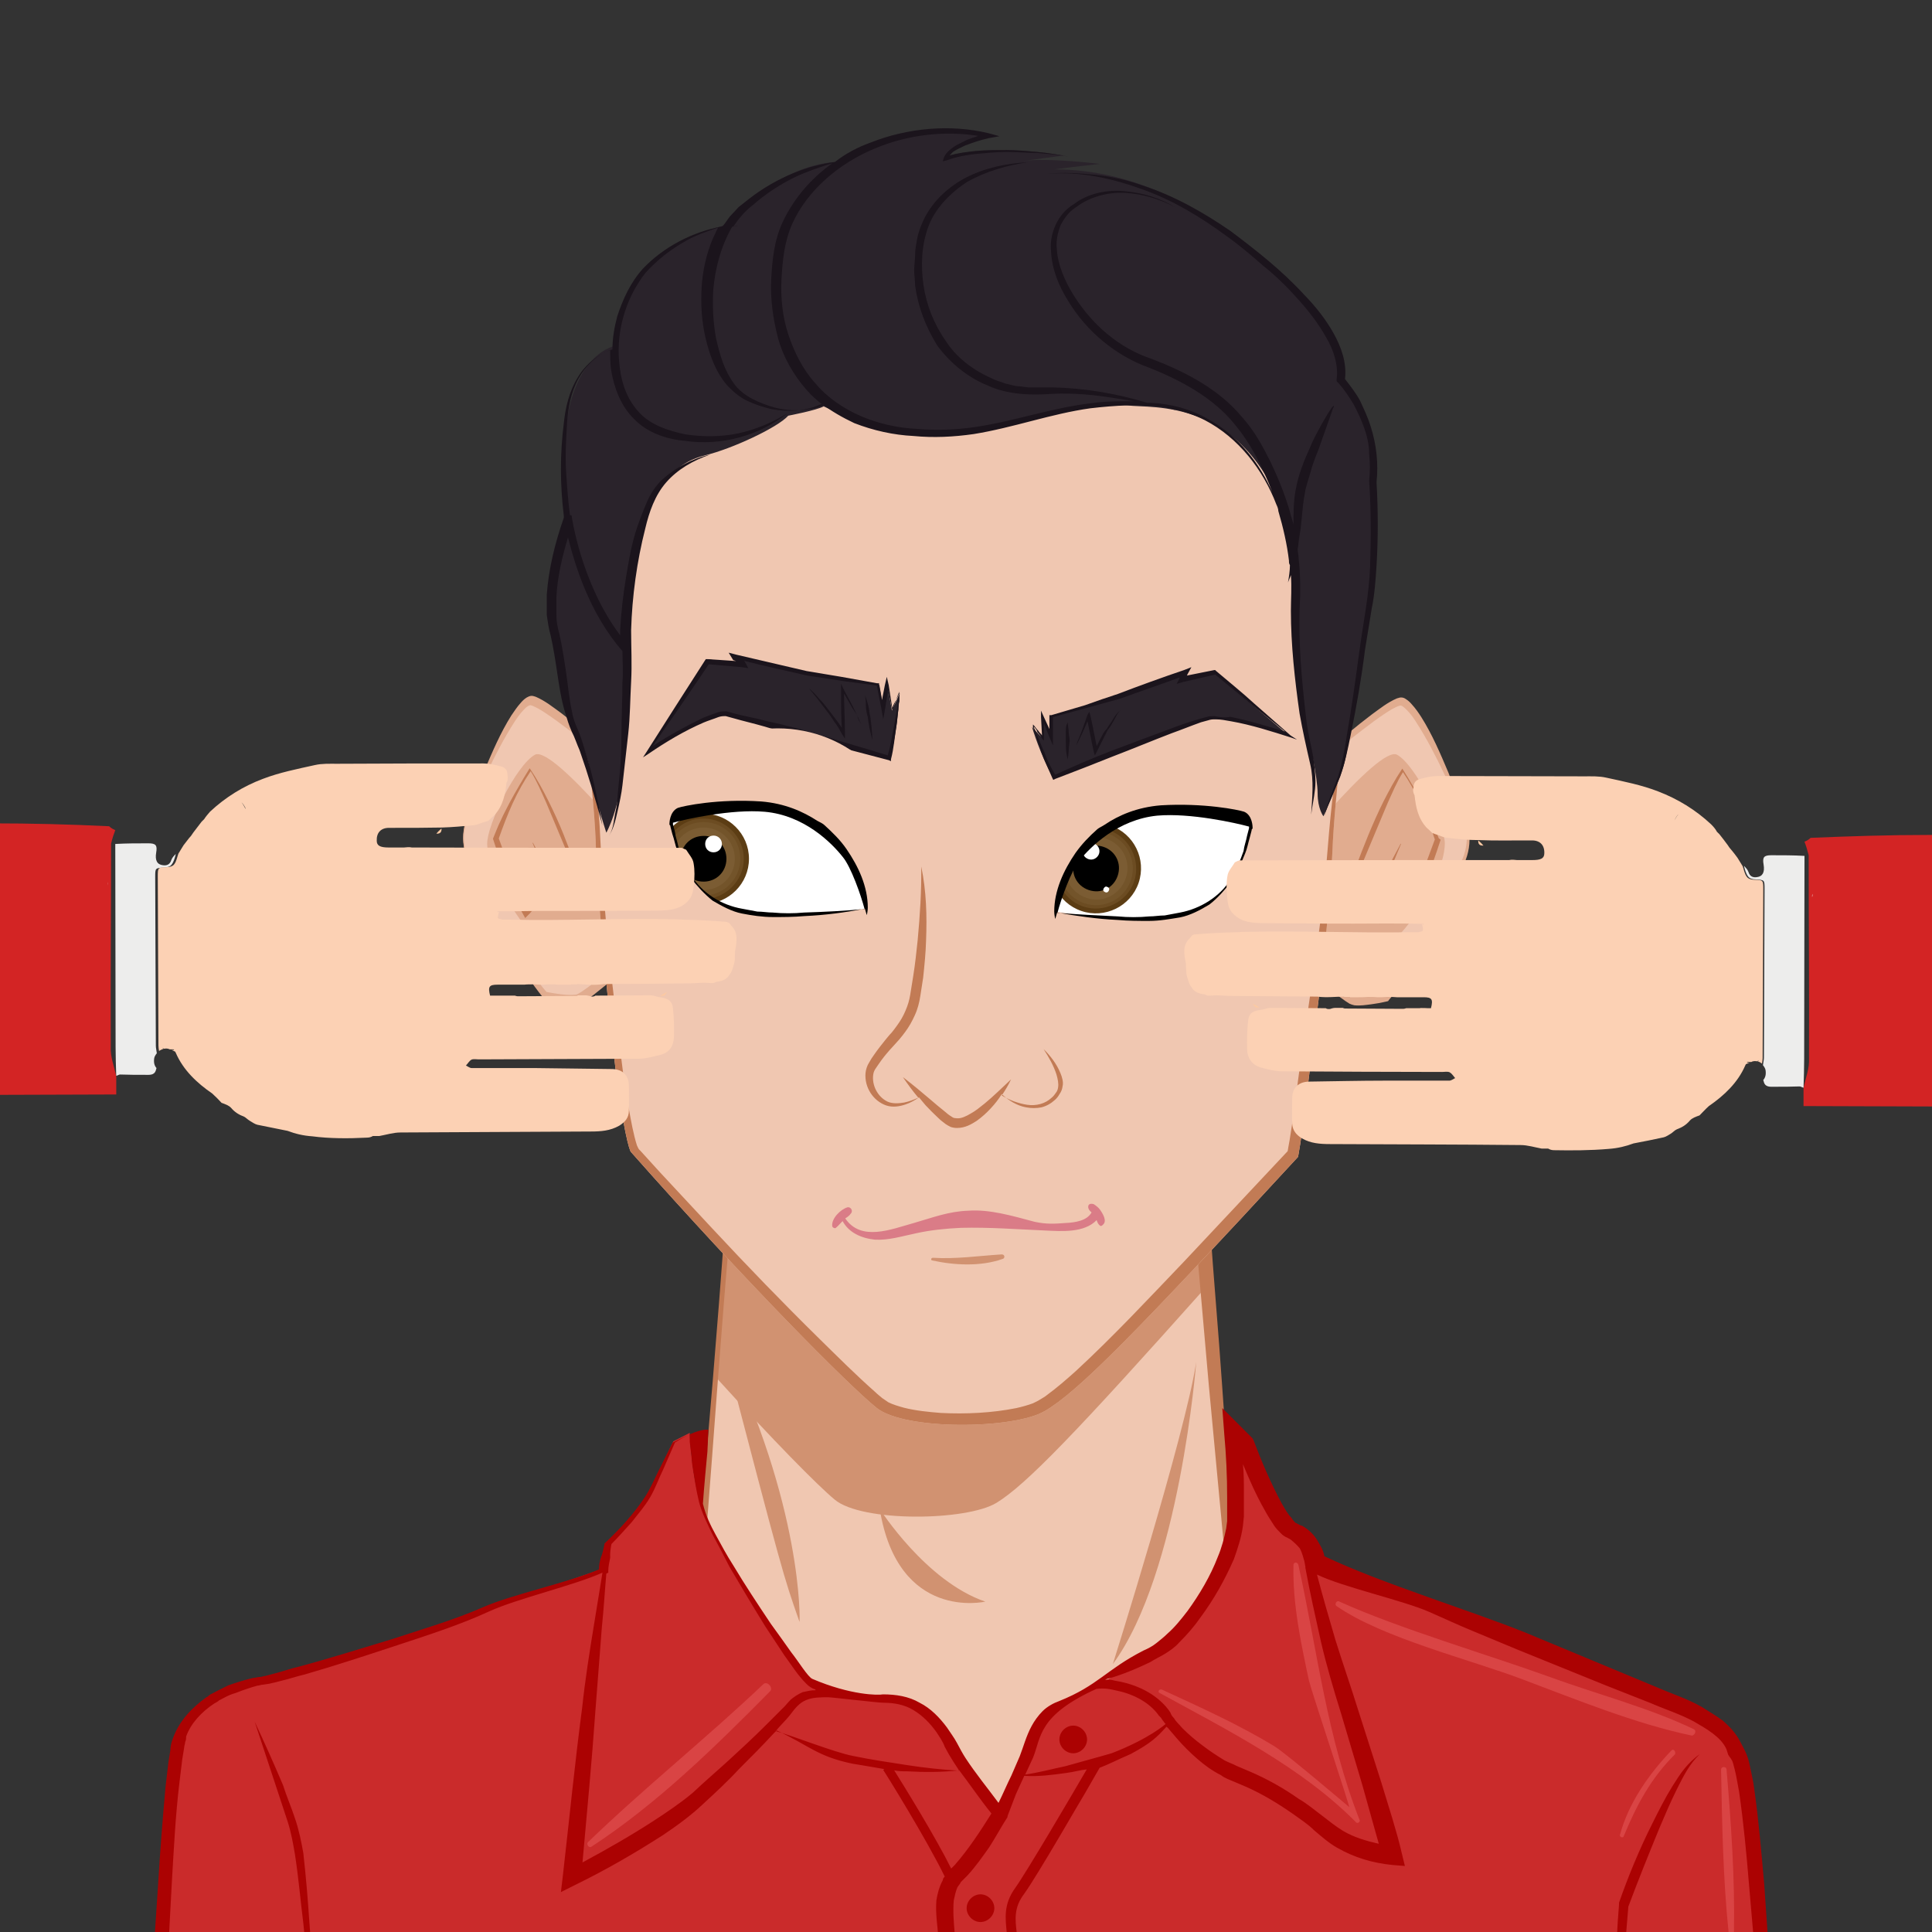 <?xml version="1.0" encoding="utf-8"?>
<!-- Generator: Adobe Illustrator 24.1.2, SVG Export Plug-In . SVG Version: 6.00 Build 0)  -->
<svg version="1.1" xmlns="http://www.w3.org/2000/svg" xmlns:xlink="http://www.w3.org/1999/xlink" x="0px" y="0px"
	 viewBox="0 0 600 600" style="enable-background:new 0 0 600 600;" xml:space="preserve">
<rect x="0" y="0" width="600" height="600" fill="#333333" stroke="none"/>
<style type="text/css">
	.st0{fill:#F0C7B1;}
	.st1{fill:#D19271;}
	.st2{fill:#C27B55;}
	.st3{fill:#CA2B2B;}
	.st4{fill:#AB0202;}
	.st5{fill:#D94444;}
	.st6{fill:#E1AC8F;}
	.st7{fill:#DA7C87;}
	.st8{fill:#FFFFFF;}
	.st9{fill:#6C4C22;}
	.st10{fill:#5C3D14;}
	.st11{fill:#73542A;}
	.st12{fill:#7B5C33;}
	.st13{fill:#2A232B;}
	.st14{fill:#1B141C;}
	.st15{display:none;opacity:0.5;fill:#ECF0F1;enable-background:new    ;}
	.st16{fill:#D32424;}
	.st17{fill:#EDEDEC;}
	.st18{fill:#FCC9A2;}
	.st19{fill:#FCD1B4;}
</style>
<g id="Layer_1">
	<g id="svga-group-backs-single">
	</g>
	<g id="svga-group-hair-back-move" transform="matrix(1,0,0,1,0,0)">
		<g id="svga-group-hair-back" transform="matrix(1.04,0,0,1,0,0)">
		</g>
	</g>
	<g id="svga-group-humanbody-back">
		<path id="SvgjsPath13139" class="st0" d="M530.2,544.1c-6.6-9.7-110.9-50.7-110.9-50.7l-38.2-14.8l-16-196.1H233.8l-15.7,196.4
			L180,493.7c0,0-104,41-110.9,50.7c-6.6,9.7-9.4,42.5-9.4,42.5v54.4h480.2v-54.7C539.6,586.9,537.1,553.8,530.2,544.1L530.2,544.1z
			"/>
	</g>
	<g id="svga-group-chinshadow-single">
		<path id="SvgjsPath13461" class="st1" d="M259.2,465.7c8.4,7.1,41,6.7,50.3,1c9.1-5.6,24.4-21.4,65.3-67.3l-9.5-116.8H233.9
			l-11.5,145.2C240.2,447.4,253.8,461.2,259.2,465.7z"/>
	</g>
	<g id="svga-group-humanbody-front">
		<path id="SvgjsPath13140" class="st2" d="M540.8,641.3c-0.3-18.2-0.3-36.5-0.3-54.7l-0.9-0.3c0,0,0.3-0.3,0.6,0
			c0.3,0,0.3,0.3,0.3,0.3v-1.1l-0.3-1.4l-0.3-2.6l-0.6-5.4c-0.6-3.7-1.1-7.1-1.7-10.8c-0.6-3.7-1.4-7.1-2.6-10.8
			c-1.1-3.4-2.3-7.1-4.3-10.3c-2.3-2.6-5.4-4.3-8.3-6c-2.9-1.7-6-3.1-9.1-4.8c-6-3.1-12.3-6-18.5-8.8c-12.5-5.7-24.8-11.1-37.3-16.2
			c-12.5-5.4-25.1-10.5-37.6-15.7l-37-14.8l-3.4-48.2c-1.1-16.2-2.6-32.8-3.7-49l-3.7-49l-4.3-49.3l-0.3-2.3h-2.3
			c-21.9,0-43.9,0.3-65.8,0.3l-65.8,0.6h-1.4v1.4l-3.4,49l-3.7,49c-2.3,32.5-5.1,65-8,97.5c-16,6-31.9,12-47.6,18.2
			c-16,6.3-31.9,12.8-47.9,19.7c-8,3.4-16,6.8-23.7,10.3c-8,3.7-15.7,7.1-23.4,11.7c-2,1.1-3.7,2.3-5.7,4c-0.6,0.3-1.1,1.1-1.4,1.7
			l-0.9,1.7c-0.6,1.1-1.1,2-1.4,3.1c-1.7,4.3-2.8,8.6-3.7,12.8c-1.7,8.5-3.1,17.1-4,25.9l-0.3,54.4v2.6h2.6l120,0.3H300
			c39.9,0,80.1-0.3,120-0.6l120-1.4h0.9L540.8,641.3L540.8,641.3z M300,638.5l-120-0.3l-117.4,0.3l-0.3-51.6
			c0.9-8.5,1.7-16.8,3.4-25.4c0.9-4,1.7-8.3,3.1-12c0.3-0.9,0.9-2,1.1-2.6l0.6-1.1l0.9-0.9c1.4-1.1,3.1-2.3,5.1-3.4
			c7.1-4.3,15.1-8,22.8-11.7s15.7-7.1,23.4-10.5c15.7-6.8,31.6-13.7,47.6-20.2c16-6.6,31.9-12.8,48.2-19.1l0.6-0.3v-0.6
			c2.6-32.8,4.8-65.5,7.7-98l4-49l4.3-47.6l64.4,0.6c21.1,0.3,42.2,0.3,63.6,0.3l3.7,46.7l4.3,49c1.4,16.2,2.9,32.8,4.3,49l4.6,49
			v0.9l0.9,0.3l38.2,14.3c12.5,4.8,25.4,9.7,37.9,14.8c12.5,5.1,25.1,10.5,37.6,16c6.3,2.9,12.3,5.7,18.5,8.6c3.1,1.4,6,3.1,9.1,4.6
			c2.9,1.7,6,3.4,8.3,5.7c2,3.1,3.1,6.6,4,10s1.7,7.1,2.3,10.5c0.6,3.7,1.1,7.1,1.7,10.8l0.6,5.4l0.3,2.6l0.3,1.4v1.1
			c0,18,0,35.9-0.3,53.9l-119.1-1.4C380,638.8,339.9,638.5,300,638.5L300,638.5z"/>
		<path id="SvgjsPath13141" class="st1" d="M371.5,423c0,0-5.1,65.5-25.9,93.8C345.6,516.8,368.1,445.5,371.5,423z M273.2,468.6
			c0,0,14.3,22.5,32.8,28.8C305.9,497.4,278.9,503.7,273.2,468.6z M224.1,416.2c19.1,73,19.1,73,24.2,87.5
			C248.4,503.7,249.5,467.8,224.1,416.2z"/>
	</g>
	<g id="svga-group-clothes-single">
		<path id="SvgjsPath15291" class="st3" d="M214.2,445l-5.1,2.6c0,0-4,8.3-6.8,14.5c-2.9,6.3-13.4,16.8-13.4,16.8s-1.7,6.3-1.7,8.3
			c0,0-35.1,12-45.3,16c-10.3,4-54.7,18-60.7,18.2s-14.5,5.1-14.5,5.1s-8.5,4.8-11.1,12.8c-2.8,8-7.4,98-7.4,104.9h501.3
			c0,0-5.1-92.3-10-99.5c-1.7-2.6-0.6-7.4-16.8-14.5s-48.4-20-59.3-24.2c-10.8-4.3-55-20.5-55-20.5s-0.6-6.6-6.6-9.7
			s-15.1-27.9-15.1-27.9l-3.7-3.7c0,0,1.1,14.5,0.6,27.4c-0.6,12.8-13.4,33.3-22.5,39.3s-25.6,16.2-32.2,18.8s-8,9.7-10.8,16.8
			s-7.4,16.8-7.4,16.8s-10.3-12.8-15.1-21.7c-4.8-9.1-11.4-15.7-23.7-14.5c-12,1.1-15.7-2.6-19.9-4.8c-4.3-2.6-30.2-43-33.9-53.3
			C214.7,458.6,214.2,445,214.2,445L214.2,445z"/>
		<path id="SvgjsPath15292" class="st4" d="M551.6,644.2c-1.1-19.7-2.3-39.3-3.7-59c-0.9-10-1.7-19.7-3.1-29.6
			c-0.3-2.6-0.9-4.8-1.4-7.4c-0.3-1.4-0.6-2.6-1.4-4.3l-0.3-0.6l-0.3-0.6l-0.9-1.7c-1.4-2.8-3.4-4.8-5.4-6.6
			c-2.3-1.7-4.3-2.8-6.6-4.3c-4.6-2.6-9.1-4-13.7-6l-13.7-5.7L473.7,507c-17.7-7.1-45-15.4-62.4-23.7c-0.3-1.7-1.1-3.1-2-4.6
			c-1.1-2-2.9-3.7-4.8-4.8l-0.9-0.3c-0.3-0.3-0.6-0.3-0.6-0.3c-0.3-0.3-0.3-0.3-0.6-0.3c-0.6-0.6-0.9-0.9-1.4-1.7
			c-1.1-1.1-2-2.8-2.9-4.3c-3.4-6.3-6.3-13.1-8.8-19.7l-0.3-0.6l-0.3-0.3l-3.7-3.7l-5.4-5.4l0.6,8c0.6,6.6,0.9,13.1,0.9,19.7v7.4
			l-0.3,2.3c-0.6,2.9-1.4,6-2.6,8.8c-2.3,6-5.7,11.7-9.4,16.8c-2,2.6-4,5.1-6.3,7.1c-1.1,1.1-2.3,2-3.4,2.9s-2.6,1.7-4,2.3
			c-11.7,6-14,10.8-26.2,15.7c-1.7,0.6-3.7,1.7-5.1,3.1c-1.4,1.4-2.6,3.1-3.4,4.6c-1.7,3.1-2.6,6.6-3.7,9.4l-2.6,6
			c-1.4,2.8-2.6,5.7-4,8.5c-3.4-4.6-7.1-9.1-10.3-14c-0.9-1.4-1.7-2.9-2.6-4.6s-2-3.1-3.1-4.8c-2.3-3.1-5.1-6-8.5-7.7
			c-3.4-2-7.4-2.6-11.4-2.6c-1.4,0.3-10,0.3-21.9-4.8c-1.4-0.6-4.3-5.4-6.6-8.3c-2-2.9-4.3-6-6.3-8.8c-4-6-8-12-11.7-18.2
			c-2-3.1-3.7-6.3-5.4-9.4s-3.1-6-4-9.7c0.3-4.6,1.1-13.1,1.4-16.2c0,0,0.3-6.3,0.3-6.8c-3.4-0.3-9.1,3.1-11.1,4l-4.3,8.6
			c-1.4,2.8-2.6,5.7-4.3,8.3c-1.7,2.6-3.7,5.1-5.7,7.4s-4.3,4.6-6.6,6.8l-0.3,0.3v0.3c-0.3,1.4-0.6,2.9-1.1,4
			c-0.3,1.1-0.6,2.3-0.6,3.7c-9.1,4-26.8,7.7-35.9,11.7s-18.8,6.8-28.5,10c-9.7,2.9-19.4,6-28.8,8.5c-2.6,0.6-4.8,1.4-7.1,2
			l-3.4,0.9c-0.6,0-0.9,0.3-1.7,0.3c-0.6,0-1.4,0.3-2,0.3c-2.6,0.6-5.1,1.4-7.7,2.3l-3.4,1.7l-1.7,0.9c-0.9,0.3-1.1,0.9-1.7,1.1
			c-4.3,3.1-8.3,7.1-10.3,12.5c-0.6,1.4-0.9,2.9-0.9,4l-0.6,3.7l-0.9,7.7c-0.9,10-1.7,20.2-2.3,30.2l-2,30.2
			c-0.6,10.3-1.1,20-1.4,30.2v2.6h2.6l62.7-0.3l62.7-0.6l62.7-0.6l62.7-0.3c20.8-0.3,41.9,0,62.7,0c20.8,0,41.9,0,62.7,0.3
			l125.4,0.9h2.3L551.6,644.2L551.6,644.2z M357.2,516.2c1.4-0.9,3.1-1.7,4.6-2.6c1.4-0.9,3.1-2,4.3-3.4c2.6-2.6,4.8-5.1,6.8-8
			c4-5.4,7.4-11.4,10.3-18c1.1-3.1,2.3-6.6,2.8-10.3l0.3-2.9v-7.7c0-2.9,0-5.7-0.3-8.6c2,4.8,4,9.4,6.6,14c0.9,1.7,2,3.4,3.1,5.1
			c0.6,0.9,1.4,1.7,2.3,2.6c0.3,0.3,1.1,0.9,1.7,1.1l1.1,0.6c1.1,0.9,2,1.7,2.9,2.8c0.6,1.1,1.1,2.9,1.4,4l0.3,1.7v0.3
			c1.4,7.7,3.1,15.1,4.8,22.8c1.7,7.4,4,15.1,6.3,22.5l6.6,22.2l3.1,11.1c0.6,2.3,1.4,4.8,2,7.1c-4-0.9-7.7-2-11.1-4
			c-2.3-1.4-4-2.8-6.6-4.8c-2.3-1.7-4.6-3.7-7.1-5.1c-4.8-3.4-10-6.3-15.4-8.6l-4-1.7c-1.1-0.6-2.6-1.1-3.7-1.7
			c-2.3-1.4-4.6-2.9-6.8-4.6c-2.3-1.7-4.3-3.4-6.3-5.4c-0.9-1.1-2-2-2.6-3.1c-0.6-0.6-0.9-1.1-1.1-1.7l-0.6-0.9l-0.9-1.1
			c-4.3-4.8-10.3-7.1-16-8c-0.9-0.3-2-0.3-2.8-0.3C348.4,520.2,353,518.2,357.2,516.2L357.2,516.2z M320.8,545.9
			c2.6-6.3,1.4-13.1,19.7-21.4c2.6-0.3,4,0,6.6,0.6c5.1,1.1,10,3.7,12.8,7.7l0.6,0.6l0.6,0.9c0.3,0.3,0.6,0.9,0.9,1.1
			c0,0-5.1,4.6-16.8,9.1c-4.8,1.4-9.4,2.6-14.3,4c-4.3,0.9-8.3,2-12.5,2.6L320.8,545.9L320.8,545.9z M307.9,563.2
			c-3.4,5.4-7.1,11.1-11.4,16l-1.1,1.1c-4.8-9.7-14.5-25.4-17.7-30.5c1.4,0.3,2.6,0.3,4,0.3c5.4,0.3,10.8,0.3,16.2-0.3
			C301.4,554.4,304.5,559,307.9,563.2z M274.3,528.8c3.4,0,6.6,0.6,9.4,2.3s5.1,4,7.1,6.8c0.9,1.4,2,2.9,2.6,4.6
			c0.9,1.7,1.7,3.1,2.8,4.8l1.7,2.6c-5.4-0.3-10.8-0.9-16-1.7c-5.7-0.9-11.4-1.7-17.1-2.9c-5.7-1.1-18.8-6.3-23.9-7.7
			c1.4-1.7,2.9-3.1,4.3-4.8c1.7-2.3,3.1-4,5.1-4.8c2-0.9,4.6-0.9,6.8-0.9C257.5,527,272.6,528.8,274.3,528.8L274.3,528.8z
			 M189.9,479.5c2.3-2.3,4.3-4.6,6.3-6.8c2-2.6,4-4.8,5.7-7.7c1.7-2.9,2.6-5.7,4-8.5l3.7-8.5c1.4-0.9,2.8-1.7,4.6-2.6v2.3l0.3,2.6
			c0.3,1.7,0.3,3.7,0.6,5.4c0.6,3.7,1.1,7.1,2,10.8c0.9,3.4,2.6,6.8,4.3,10.3c1.7,3.1,3.4,6.3,5.1,9.7c3.7,6.3,7.4,12.5,11.1,18.5
			c2,3.1,4,6,6,9.1c2.3,3.1,4,6,6.8,8.8c0.9,0.9,1.7,1.4,2.6,1.7c0,0,0.3,0,0.3,0.3c-1.4,0-2.6,0.3-4,0.6c-1.4,0.6-2.6,1.4-3.7,2.3
			c-1.1,1.1-1.7,2-2.6,2.8l-5.4,5.4c-3.7,3.7-7.4,7.1-11.1,10.5c-3.7,3.4-7.7,6.8-11.4,10.3c-3.7,3.1-8,6-12.3,8.8
			c-7.1,4.6-14.5,8.8-21.9,12.8c1.4-15.7,2.9-31.3,4-47l2-25.9c0.6-5.7,0.9-11.1,1.4-16.8l0.6-0.3v-0.6c0-1.1,0.3-2.6,0.6-4
			C189.4,482,189.7,480.6,189.9,479.5L189.9,479.5z M173.4,642.5l-62.7-0.6l-60.1-0.3c0.9-19.1,1.7-38.5,2.8-57.6
			c0.6-10,1.1-20.2,2.3-30.2c0.3-2.6,0.6-5.1,0.9-7.4l0.6-3.7c0-0.6,0.3-1.1,0.3-1.7c0.3-0.6,0.3-1.1,0.3-1.7
			c1.4-4,4.8-7.7,8.8-10.3c0.6-0.3,1.1-0.6,1.4-0.9l1.7-0.9c1.1-0.6,2.3-1.1,3.4-1.4c2.3-0.9,4.6-1.7,6.8-2.3c0.6,0,1.1-0.3,1.7-0.3
			l2-0.3c1.4-0.3,2.6-0.6,3.7-0.9c2.6-0.6,4.8-1.4,7.4-2c9.7-2.8,19.4-6,28.8-9.1s19.4-6.3,28.5-10.5c8.8-4,26.2-8,35.1-12
			c-0.9,5.4-1.7,10.5-2.6,16c-1.4,8.5-2.8,17.4-3.7,25.9c-2.3,17.4-4,34.8-6,52.2l-0.6,5.1l4.6-2.3c9.4-4.6,18.2-9.7,27.1-15.4
			c4.3-2.9,8.6-6,12.5-9.7c3.7-3.4,7.7-7.1,11.1-10.8c3.7-3.7,7.4-7.4,10.8-11.1l0.9-0.9c10.3,4.8,12.5,8,23.4,10.3
			c3.4,0.6,6.8,1.1,10,1.7l-0.3,0.3c0.3,0.3,13.7,21.9,19.1,33.1c-0.3,0.3-0.6,0.6-0.6,1.1c-1.1,2-1.7,4.3-2,6.3
			c-0.3,4,0.3,7.7,0.6,11.1l1.4,10.5l1.1,10.5c0.6,6.8,1.4,14,2.6,20.8l-60.4-0.3L173.4,642.5L173.4,642.5z M296.8,643.3
			c0.6-7.1,0.6-14,0.6-21.1c0.3-7.1,0-14.5-0.9-21.7c-0.3-3.4-0.6-7.1-0.3-10.3c0.3-1.4,0.6-2.9,1.1-4c0.3-0.6,0.9-1.1,1.1-1.7
			l0.9-0.9l1.1-1.1c2.6-2.8,4.8-6,6.8-8.8c2-3.1,3.7-6.3,5.7-9.4V564l2.6-6.8l2.6-5.7c4.3,0.3,8.8-0.3,13.1-0.9
			c2.3-0.3,4.3-0.9,6.3-1.1c-4.3,7.4-18.5,31.6-22.2,36.8c-3.7,5.1-3.1,9.4-2.6,14.3c0,1.1,0.3,2.3,0.3,3.7c0.3,6,2.3,32.8,2.8,38.8
			h-17.4L296.8,643.3z M361.5,643.3H319c-0.6-5.7-2.6-33.1-2.9-39c0-1.4-0.3-2.6-0.3-3.7c-0.6-4.8-0.9-8.3,2.3-12.5
			c4.3-6,18-29.9,18.8-31.1l4.6-8c2.9-1.1,5.1-2.3,9.7-4.3c6.3-3.4,8-5.1,11.1-8.5c0,0.3,0.3,0.3,0.3,0.3c0.9,1.1,2,2.3,2.9,3.4
			c2,2.3,4,4.3,6.3,6.3s4.6,3.7,7.4,5.1c1.1,0.9,2.6,1.4,4,2l4,1.7c5.1,2.3,9.7,5.1,14.3,8.3c2.3,1.7,4.6,3.1,6.6,5.1
			c2,1.7,4.6,4,7.1,5.4c5.4,3.1,11.1,4.8,17.4,5.4l3.7,0.3l-0.9-3.7c-0.9-4-2-7.7-3.1-11.4l-3.4-11.1l-7.1-22.2
			c-2.3-7.4-4.8-14.5-7.1-21.9c-2-6.8-4-13.7-5.7-20.2c8.3,4,26.8,8,35.1,11.7c4.6,2,8.8,4,13.7,6l13.7,5.7l27.4,11.1l13.7,5.4
			c4.6,2,9.1,3.4,13.4,5.7c4,2.3,8.3,4.8,10,8.3c0.3,0.6,0.3,0.9,0.6,1.7c0,0.3,0.3,0.6,0.6,1.1c0.3,0.3,0.6,0.9,0.6,0.9
			c0.3,0.3,0.6,1.7,0.9,2.8c0.6,2.3,0.9,4.6,1.4,7.1c1.4,9.7,2.3,19.4,3.1,29.1c1.7,18.8,3.1,37.6,4.3,56.7L423.9,643
			C403.4,643,382.3,643,361.5,643.3L361.5,643.3z M333.3,535.9c2.3,0,4.3,2,4.3,4.3s-2,4.3-4.3,4.3s-4.3-2-4.3-4.3
			S331,535.9,333.3,535.9z M304.5,588.3c2.3,0,4.3,2,4.3,4.3s-2,4.3-4.3,4.3s-4.3-2-4.3-4.3S302.2,588.3,304.5,588.3z M94.2,575.5
			c-0.6-3.4-1.4-7.4-2.6-10.8c-1.1-3.4-2.6-6.8-3.7-10.3c-2.8-6.6-5.7-13.1-8.8-19.7l3.4,10.3l3.4,10.3l3.4,10.3
			c1.1,3.4,1.7,6.8,2.3,10.3c1.1,7.1,1.7,14.2,2.6,21.4l1.1,10.8c0.6,3.4,0.9,7.1,1.4,10.8c0-7.1,0-14.5-0.6-21.7
			C95.6,589.7,95,582.6,94.2,575.5L94.2,575.5z M523.1,549.3c-1.4,1.7-2.6,3.7-3.7,5.4c-2.3,3.7-4.3,7.7-6.3,11.7
			c-4,8-7.4,16.2-10.3,24.5v0.6c-0.6,7.1-0.9,14.3-1.1,21.7c-0.3,7.1-0.6,14.2-0.6,21.7c1.1-7.1,2-14.3,2.6-21.4
			c0.9-7.1,1.4-14.3,2-21.4c3.1-8.3,6.3-16.2,9.7-24.5c1.7-4,3.4-8,5.4-12s4-8,7.1-10.8C526.2,545.9,524.5,547.6,523.1,549.3
			L523.1,549.3z"/>
		<path id="SvgjsPath15293" class="st5" d="M401.7,486c-0.3,12,2.3,24.2,4.8,35.9c0.9,3.7,12.8,39.3,12.5,39.3
			c0,0-19.4-16.5-23.1-18.8c-11.1-6.8-23.4-12.3-35.1-17.7c-0.9-0.3-1.4,0.9-0.6,1.1c20.8,11.4,44.2,23.1,61,40.2
			c0.3,0.3,1.1,0,1.1-0.6c-10.3-26.2-13.1-52.4-19.1-79.5C402.8,484.9,401.7,485.2,401.7,486L401.7,486z M526,537
			c-14.3-6.8-29.9-10.8-44.7-16.2c-18.8-6.8-47-15.1-65.3-23.4c-0.9-0.6-1.7,0.9-0.9,1.4c14.5,10,41.3,16.5,57.9,22.8
			c16.8,6.3,34.8,13.7,52.4,17.4C526.2,539,527.1,537.6,526,537L526,537z M519.1,543.6c-7.1,7.4-13.4,16.5-16,26.2
			c-0.3,0.6,0.9,1.1,1.1,0.6c4-9.7,8.5-18.2,16-25.6C520.5,543.9,519.7,543,519.1,543.6z M536.2,549.6c0-1.1-1.7-1.1-1.7,0
			c0.3,16.8,0.6,33.6,2.3,50.2c0,1.1,1.7,1.1,1.7,0C538.8,583.2,537.6,566.1,536.2,549.6z M237,523.1c-17.7,16.8-37,32.2-54.4,49
			c-0.6,0.6,0.3,2,1.1,1.4c20.5-13.4,38.5-31.1,55.6-48.4C240.1,523.9,238.1,521.9,237,523.1z"/>
	</g>
	<g id="svga-group-ears-left">
		<path id="SvgjsPath14697" class="st0" d="M201.7,246.2c0,0-31.8-27.9-36.9-28.4c-4.4-0.4-15.3,22.8-20.1,37.5
			c-1.3,3.9-1,8.2,0.7,12c4.6,10.2,14.8,31.5,24,42.1c0,0,7.8,1.7,10.2,0.9c2.5-0.7,21.6-16.2,23.6-22.1
			C205.2,282.2,205.6,256,201.7,246.2L201.7,246.2z"/>
		<path id="SvgjsPath14698" class="st6" d="M204.5,257.1c0.5,3.7,0.8,7.5,0.9,11.3c0.1,3.8,0.2,7.6,0,11.3c-0.1,1.9-0.3,3.8-0.5,5.7
			c-0.1,1-0.3,1.9-0.6,2.9s-0.8,2-1.3,2.7c-2.1,3.2-4.6,5.6-7,8c-2.5,2.4-5.1,4.6-7.7,6.8c-1.3,1.1-2.7,2.1-4,3.2
			c-0.7,0.5-1.4,1-2.1,1.5l-1.1,0.7c-0.5,0.2-1,0.5-1.5,0.5c-1.9,0.2-3.5,0-5.2-0.3c-1.7-0.2-3.3-0.5-4.9-0.9l-0.4-0.1l-0.2-0.3
			c-4.1-5-7.5-10.5-10.7-16.1c-3.1-5.6-6-11.5-8.7-17.4l-4-8.9c-1.4-3-2-6.5-1.5-9.9c0.2-1.7,0.7-3.2,1.3-4.8c0.5-1.5,1.1-3,1.6-4.6
			c1.1-3,2.3-6,3.5-9c2.5-5.9,5-11.8,8.4-17.2c0.9-1.3,1.8-2.7,2.9-3.9c0.5-0.6,1.1-1.2,1.9-1.7c0.4-0.2,0.9-0.5,1.5-0.5
			c0.5,0,0.9,0.2,1.3,0.3c3,1.3,5.3,3.2,7.8,5c4.9,3.7,9.6,7.6,14.2,11.7c4.7,4,9.2,8.2,13.7,12.5
			C203.3,249.7,203.9,253.4,204.5,257.1L204.5,257.1z M172.8,223.8c-2.4-1.7-5-3.6-7.4-4.6c-0.3-0.1-0.6-0.2-0.7-0.2
			c-0.1,0-0.3,0.1-0.6,0.2c-0.5,0.3-1,0.7-1.5,1.3c-1,1-1.9,2.3-2.7,3.5c-3.3,5.1-6.2,10.7-8.9,16.4c-1.3,2.9-2.6,5.8-3.8,8.7
			c-0.6,1.5-1.1,3-1.7,4.5c-0.5,1.5-1.1,3-1.3,4.6c-0.4,3.2,0.2,6.5,1.6,9.3c1.3,2.9,2.8,5.8,4.2,8.7c2.9,5.8,6,11.4,9.3,16.8
			s6.7,10.8,10.7,15.4l-0.6-0.4c3.1,0.6,6.6,1.2,9.4,0.9c0.3,0,0.5-0.2,0.8-0.3l1-0.6l2-1.4c1.3-1,2.7-2,4-3.1
			c2.6-2.1,5.2-4.3,7.6-6.7c2.4-2.3,4.9-4.7,6.8-7.4c0.5-0.7,0.8-1.3,1.1-2.1c0.2-0.8,0.4-1.7,0.5-2.5c0.3-1.8,0.5-3.6,0.6-5.4
			c0.3-3.7,0.4-7.4,0.4-11.1s-0.1-7.5-0.4-11.2c-0.3-3.7-0.8-7.5-1.9-10.9C192.1,238.8,182.6,231,172.8,223.8L172.8,223.8z"/>
		<path id="SvgjsPath14699" class="st6" d="M202.5,269.9c0,0-30.6-38.7-36.4-35.5c-5.7,3.2-14.8,21.5-14.8,27.6
			c0.1,8.9,9.5,23.9,14.3,28.4s10.5,7.3,18.1,5.5C191.3,294.1,202.5,269.9,202.5,269.9L202.5,269.9z"/>
		<path id="SvgjsPath14700" class="st2" d="M179.1,269.8c-1.3-3.6-2.7-7.1-4.1-10.7c-1.4-3.5-3-7-4.7-10.4s-3.5-6.7-5.6-9.8
			l-0.2-0.3l-0.2,0.3c-2.1,3.4-4.1,6.8-6,10.3c-0.9,1.8-1.9,3.6-2.7,5.4c-0.9,1.8-1.6,3.7-2.4,5.6l-0.1,0.3l0.1,0.3
			c1.3,4,2.7,8,4.2,11.9c0.7,2,1.5,3.9,2.4,5.8s1.7,3.8,2.8,5.7l0.5,0.9l0.7-0.7c1-0.9,1.7-1.9,2.5-2.9c0.7-1.1,1.4-2.2,2-3.3
			c1.1-2.3,1.8-5.1,1.7-7.8v-0.2l-0.1-0.1c-1.4-2.8-2.9-5.6-4.4-8.4l-0.1,0.1c1.2,2.9,2.4,5.8,3.6,8.6c-0.1,2.5-0.9,4.8-1.9,6.9
			c-0.9,1.8-2.2,3.3-3.5,4.7c-0.7-1.4-1.4-2.9-2.1-4.4l-2.3-5.8c-1.5-3.8-2.9-7.6-4.3-11.4c1.3-3.7,2.7-7.4,4.3-10.9s3.5-6.9,5.6-10
			c1.9,3,3.3,6.4,4.8,9.7l4.4,10.5l4.4,10.5c1.5,3.5,3,7,4.6,10.4l0.2-0.1C181.7,277,180.5,273.4,179.1,269.8L179.1,269.8z"/>
	</g>
	<g id="svga-group-ears-right">
		<path id="SvgjsPath14701" class="st0" d="M398.2,246.2c0,0,31.8-27.9,36.9-28.4c4.4-0.4,15.3,22.8,20.1,37.5c1.3,3.9,1,8.2-0.7,12
			c-4.6,10.2-14.8,31.5-24,42.1c0,0-7.8,1.7-10.2,0.9c-2.5-0.7-21.6-16.2-23.6-22.1C394.7,282.2,394.3,256,398.2,246.2L398.2,246.2z
			"/>
		<path id="SvgjsPath14702" class="st6" d="M398.1,246.1c4.5-4.3,9-8.5,13.7-12.5c4.6-4,9.3-8,14.2-11.7c2.5-1.8,4.8-3.7,7.8-5
			c0.5-0.1,0.8-0.3,1.3-0.3c0.6,0,1.1,0.2,1.5,0.5c0.8,0.5,1.4,1.1,1.9,1.7c1.1,1.2,2,2.5,2.9,3.9c3.4,5.4,5.9,11.3,8.4,17.2
			c1.2,3,2.3,6,3.5,9c0.5,1.5,1.1,3,1.6,4.6c0.5,1.5,1.1,3.1,1.3,4.8c0.5,3.3-0.1,6.9-1.5,9.9l-4,8.9c-2.8,5.9-5.6,11.7-8.7,17.4
			c-3.2,5.6-6.5,11.2-10.7,16.1l-0.2,0.3l-0.4,0.1c-1.7,0.4-3.3,0.7-4.9,0.9c-1.7,0.2-3.3,0.5-5.2,0.3c-0.5-0.1-1.1-0.3-1.5-0.5
			L418,311c-0.7-0.5-1.4-1-2.1-1.5c-1.4-1-2.7-2.1-4-3.2c-2.7-2.2-5.2-4.4-7.7-6.8c-2.5-2.5-5-4.8-7-8c-0.6-0.8-1-1.8-1.3-2.7
			c-0.3-1-0.4-2-0.6-2.9c-0.2-1.9-0.4-3.8-0.5-5.7c-0.2-3.8-0.2-7.6,0-11.3c0.2-3.8,0.4-7.6,0.9-11.3
			C396,253.4,396.7,249.7,398.1,246.1L398.1,246.1z M398.3,246.3c-1.1,3.4-1.6,7.2-1.9,10.9s-0.4,7.4-0.4,11.2
			c0,3.7,0.2,7.4,0.4,11.1c0.1,1.9,0.3,3.7,0.6,5.4c0.2,0.9,0.3,1.8,0.5,2.5c0.3,0.7,0.6,1.3,1.1,2.1c1.9,2.7,4.4,5.1,6.8,7.4
			c2.5,2.3,5,4.5,7.6,6.7c1.3,1.1,2.6,2.1,4,3.1l2,1.4l1,0.6c0.3,0.1,0.5,0.3,0.8,0.3c2.8,0.3,6.3-0.4,9.4-0.9l-0.6,0.4
			c4-4.6,7.4-10,10.7-15.4c3.2-5.5,6.4-11.1,9.3-16.8c1.5-2.9,2.9-5.8,4.2-8.7c1.4-2.8,2-6.1,1.6-9.3c-0.2-1.6-0.7-3-1.3-4.6
			s-1.1-3-1.7-4.5c-1.1-3-2.5-5.9-3.8-8.7c-2.7-5.7-5.6-11.3-8.9-16.4c-0.8-1.3-1.7-2.5-2.7-3.5c-0.5-0.5-1-1-1.5-1.3
			c-0.2-0.1-0.4-0.2-0.6-0.2s-0.5,0.2-0.7,0.2c-2.4,1-5,2.9-7.4,4.6C417.3,231,407.8,238.8,398.3,246.3z"/>
		<path id="SvgjsPath14703" class="st6" d="M397.5,269.9c0,0,30.6-38.7,36.4-35.5c5.7,3.2,14.8,21.5,14.8,27.6
			c-0.1,8.9-9.5,23.9-14.3,28.4s-10.5,7.3-18.1,5.5C408.7,294.1,397.5,269.9,397.5,269.9z"/>
		<path id="SvgjsPath14704" class="st2" d="M446.8,260.3c-0.7-1.9-1.5-3.8-2.4-5.6c-0.9-1.8-1.8-3.6-2.7-5.4c-1.9-3.5-3.9-7-6-10.3
			l-0.2-0.3l-0.2,0.3c-2.1,3.1-3.9,6.5-5.6,9.8c-1.7,3.4-3.2,6.8-4.7,10.4c-1.4,3.5-2.9,7.1-4.1,10.7c-1.3,3.6-2.6,7.2-3.6,10.9
			l0.2,0.1c1.6-3.4,3-7,4.6-10.4l4.4-10.5l4.4-10.5c1.5-3.3,2.9-6.7,4.8-9.7c2.1,3.1,4,6.5,5.6,10c1.7,3.5,3.1,7.2,4.3,10.9
			c-1.4,3.8-2.8,7.6-4.3,11.4l-2.3,5.8c-0.7,1.5-1.3,3-2.1,4.4c-1.3-1.4-2.6-2.9-3.5-4.7c-1.1-2.1-1.8-4.4-1.9-6.9
			c1.2-2.8,2.4-5.8,3.6-8.6L435,262c-1.5,2.8-3,5.6-4.4,8.4l-0.1,0.1v0.2c-0.1,2.7,0.6,5.5,1.7,7.8c0.6,1.2,1.2,2.3,2,3.3
			c0.7,1,1.5,2,2.5,2.9l0.7,0.7l0.5-0.9c1.1-1.9,2-3.8,2.8-5.7c0.8-1.9,1.6-3.9,2.4-5.8c1.5-3.9,2.9-7.9,4.2-11.9l0.1-0.3
			L446.8,260.3L446.8,260.3z"/>
	</g>
	<g id="svga-group-faceshape-single">
		<path id="SvgjsPath13451" class="st0" d="M419.7,173.6c-6.5-28.5-18.7-45.6-45.1-59.3c-27.6-14.3-74.7-13.7-74.7-13.7
			s-47.1-0.6-74.7,13.7c-26.1,13.7-38.5,30.8-45.1,59.3c-2.7,11.4,0,38.8,0,38.8s4.7,35.1,5,51.9c0.6,16.5,4.1,51.3,6.5,71.5
			c2.9,20.2,4.3,21.9,4.3,21.9c36.3,41,67.3,72.2,76.3,79.5c8.7,7.1,42.7,6.7,52.3,1c10.3-6,28-24,78.6-78.9c0,0,0.8-3,3.2-23.2
			s6.3-46.5,7.5-71.8c0.6-16.5,5-51.9,5-51.9C419.4,212.1,422.4,185,419.7,173.6L419.7,173.6z"/>
		<path id="SvgjsPath13452" class="st2" d="M419.7,173.6c-6.5-28.5-18.7-45.6-45.1-59.3c-27.6-14.3-74.7-13.7-74.7-13.7
			s-47.1-0.6-74.7,13.7c-26.1,13.7-38.5,30.8-45.1,59.3c-2.7,11.4,0,38.8,0,38.8s4.7,35.1,5,51.9c0.6,16.5,4.1,51.3,6.5,71.5
			c2.9,20.2,4.3,21.9,4.3,21.9c36.3,41,67.3,72.2,76.3,79.5c8.7,7.1,42.7,6.7,52.3,1c10.3-6,28-24,78.6-78.9c0,0,0.8-3,3.2-23.2
			s6.3-46.5,7.5-71.8c0.6-16.5,5-51.9,5-51.9C419.4,212.1,422.4,185,419.7,173.6L419.7,173.6z M419.6,202.7l-1,9.2l-0.2,0.4
			c-1.6,12.2-3.3,24.4-4.7,36.7c-0.7,6.1-1.2,12.3-1.7,18.4s-1.2,12.2-1.9,18.3c-1.5,12.2-3.4,24.3-5.1,36.5
			c-0.9,6.1-1.8,12.3-2.5,18.3l-1.3,9.1l-0.7,4.5l-0.4,2.2l-0.2,1.2l-32.2,34.3c-11,11.5-22,23.3-33.6,34c-2.9,2.6-5.9,5.2-8.9,7.4
			c-0.7,0.6-1.5,1-2.3,1.5c-0.4,0.3-1.7,0.9-2.1,1.1c-1.6,0.6-3.4,1.1-5.2,1.5c-7.5,1.5-15.6,1.9-23.4,1.5
			c-3.9-0.3-7.8-0.7-11.4-1.6c-1.8-0.5-3.5-1-4.9-1.7c-0.3-0.2-1.5-1-1.9-1.3c-0.7-0.6-1.5-1.2-2.2-1.9
			c-5.9-5.2-11.6-10.9-17.3-16.5c-11.4-11.2-22.5-22.7-33.4-34.4L204.9,364l-4-4.4l-2-2.2l-0.5-0.5c0,0-0.5-0.9-0.6-1.2
			c-1.1-3.5-1.8-7.5-2.5-11.3c-1.5-7.7-2.3-15.4-3.3-23.3c-0.9-7.8-1.9-15.6-2.7-23.4s-1.5-15.6-2.1-23.5
			c-0.6-7.8-0.7-15.7-1.4-23.5c-0.6-7.9-1.4-15.7-2.3-23.5c-0.8-7.9-2-15.6-2.3-23.4c-0.4-7.8-0.5-15.7,0.2-23.3
			c0.2-1.9,0.4-3.8,0.8-5.6c0.4-1.8,1-3.7,1.5-5.6c1.1-3.7,2.3-7.4,3.8-11c2.9-7.2,6.7-13.9,11.6-19.8c4.9-6,10.9-10.9,17.4-15.2
			c3.3-2.2,6.7-4.1,10.2-5.9c3.4-1.8,7.1-3.2,10.8-4.5c7.5-2.6,15.3-4.3,23.2-5.6c7.9-1.4,15.9-2.3,24-2.9s16.1-0.9,24.2-0.7
			c16.2,0.4,32.4,1.8,48,5.8c7.8,2,15.3,4.8,22.3,8.8c7,3.9,13.6,8.4,19.3,14c5.5,5.7,10.2,12.1,13.5,19.3
			c3.4,7.1,5.8,14.7,7.5,22.3c0.7,3.1,0.9,6.4,1,9.6c0.1,3.2,0,6.5-0.1,9.7C420.1,196.2,419.9,199.5,419.6,202.7L419.6,202.7z"/>
	</g>
	
		<g id="svga-group-mouth-single" transform="matrix(0.75,0,0,0.75,25.199,31.365)">
		<path id="SvgjsPath14395" class="st7" d="M421.9,459.1c-0.6-0.9-1.7-1.7-2.6-2.3c-0.9-0.3-2.3-0.3-2.3,1.1c0,0.9,0.6,1.7,1.4,2.3
			c-1.9,3.5-6.8,4.2-10.8,4.4c-4.3,0.3-7.7,0.6-12.8-0.5c-9.7-2.6-18.6-5.2-27.4-4.6c-8.3,0.3-14.6,2.8-22.6,5.1
			c-9.4,2.6-21.8,7.8-28.4-1.9c0.9-0.6,1.7-1.1,2.3-2c1.1-1.1,0-2.9-1.4-2.6c-2.9,0.9-6.6,4.6-6.3,7.7c0,0.6,0.9,1.1,1.4,0.9
			c1.1-0.9,2-2,2.9-2.9c2.6,4.8,7.7,7.1,13.4,7.7c5.7,0.3,11.1-1.4,16.8-2.6c6.3-1.4,12.5-2,18.8-2.3c11.7-0.3,23.1,0.6,34.8,1.1
			c6.8,0.3,16.2,1.1,21.4-4.3c0.3,0.9,0.6,1.7,1.4,2.3c0.3,0.3,0.9,0,1.1-0.3C425,463.9,423.1,460.8,421.9,459.1L421.9,459.1z"/>
		<path id="SvgjsPath14396" class="st1" d="M381.2,477.6c-9.7,0.6-18.8,2-28.5,1.4c-0.9,0-0.9,1.1-0.3,1.1c9.1,2,20,2.6,29.1-0.6
			C382.6,479.3,382.6,477.6,381.2,477.6z"/>
	</g>
	<g id="svga-group-eyesback-right">
		<path id="SvgjsPath13082" class="st8" d="M356.4,228.7c21.4,0,38.5,16.5,38.5,37s-17.1,37-38.5,37s-38.5-16.5-38.5-37
			S335,228.7,356.4,228.7z"/>
	</g>
	<g id="svga-group-eyesiriswrapper-right" transform="matrix(1,0,0,1,0,0)">
		<g id="svga-group-eyesiriscontrol-right" transform="matrix(1,0,0,1,0,0)">
			<g id="svga-group-eyesiris-right">
				<path id="SvgjsPath14247" class="st9" d="M344.8,257c7,2.4,10.7,10,8.3,17c-2.4,7-10,10.7-17,8.3s-10.7-10-8.3-17
					C330.1,258.3,337.8,254.6,344.8,257z"/>
				<path id="SvgjsPath14248" class="st10" d="M335.8,282.9c-7.3-2.5-11.2-10.5-8.7-17.8c2.5-7.3,10.5-11.2,17.8-8.7
					c7.3,2.5,11.2,10.5,8.7,17.8C351.1,281.5,343.1,285.4,335.8,282.9z M344.5,257.9c-6.4-2.2-13.7,1.3-15.9,7.7
					c-2.2,6.4,1.3,13.7,7.7,15.9s13.7-1.3,15.9-7.7C354.4,267.3,350.9,260.1,344.5,257.9z"/>
				<path id="SvgjsPath14249" class="st11" d="M344.1,258.9c6,2.1,9.1,8.5,7.1,14.5c-2.1,6-8.5,9.1-14.5,7.1
					c-6-2.1-9.1-8.5-7.1-14.5C331.7,260,338.2,256.9,344.1,258.9z"/>
				<path id="SvgjsPath14250" class="st12" d="M343.6,260.5c5.1,1.8,7.8,7.2,6,12.3s-7.2,7.8-12.3,6c-5.1-1.8-7.8-7.2-6-12.3
					C333,261.4,338.5,258.8,343.6,260.5z"/>
				<path id="SvgjsPath14251" d="M342.7,263c3.8,1.3,5.7,5.2,4.4,9c-1.3,3.8-5.2,5.7-9,4.4s-5.7-5.2-4.4-9S338.9,261.7,342.7,263z"
					/>
				<path id="SvgjsPath14252" class="st8" d="M339.7,261.9c1.3,0.5,2.1,1.9,1.6,3.3c-0.5,1.3-1.9,2.1-3.3,1.6
					c-1.4-0.5-2.1-1.9-1.6-3.3C337,262.2,338.4,261.5,339.7,261.9z M343.8,275.4c0.6,0.2,0.8,0.6,0.6,1.1s-0.6,0.8-1.1,0.6
					c-0.6-0.2-0.8-0.6-0.6-1.1C343,275.5,343.3,275.2,343.8,275.4z"/>
			</g>
		</g>
	</g>
	<g id="svga-group-eyesfront-right">
		<path id="SvgjsPath13091" class="st0" d="M355.4,227.2c-22.2,0-40.2,17.4-40.2,38.8s18,38.8,40.2,38.8s40.2-17.4,40.2-38.8
			S377.6,227.2,355.4,227.2L355.4,227.2z M370.5,282.8c-12.5,5.1-42.7,0.3-42.7,0.3c0.3-5.4,3.7-16.5,13.4-24.8
			c9.7-8.3,49-10.8,47.3-2C386.5,265.1,383,278,370.5,282.8L370.5,282.8z"/>
		<path id="SvgjsPath13094" d="M389,256.9c0,0,0-3.7-2.6-4.8c-1.7-0.6-12.5-2.8-25.9-2c-7.4,0.6-13.1,3.1-17.4,6
			c-0.9,0.6-1.7,0.9-2.3,1.4c-2.6,2.3-4.8,4.6-6.8,7.4c-3.7,5.4-6.6,11.7-6.6,18.2c0,0.9,0.3,2.3,0.3,2.3s0.3-0.9,0.6-2
			c6.3,1.1,12.3,2,18.8,2.3c3.4,0.3,6.6,0.3,9.7,0.3c3.4,0,6.6-0.6,9.7-1.1c3.1-0.6,6.3-2.3,9.1-4c2.6-2,4.8-4.6,6.8-7.1
			c1.7-2.9,3.1-5.7,4.3-8.8c0.6-1.4,0.9-3.1,1.4-4.8l0.6-2.3c0-0.3,0-0.3,0.3-0.6V256.9L389,256.9z M387.9,257.2l-0.6,2.3
			c-0.3,1.7-0.9,3.1-1.1,4.8c-1.1,3.1-2.3,6-4,8.8c-3.4,5.4-9.4,9.1-15.7,10.3c-1.7,0.3-3.1,0.6-4.8,0.9c-1.7,0-3.1,0.3-4.8,0.3
			c-3.1,0.3-6.6,0.3-9.7,0c-6.3-0.3-12.5-0.6-18.8-1.1c1.1-4.3,4.3-13.1,6.8-16.2c3.4-4.3,12-12.8,24.2-14
			c10.3-0.9,24.5,2.3,28.5,3.4V257.2L387.9,257.2z"/>
	</g>
	
		<g id="svga-group-eyebrows-left-rotate" transform="matrix(1,1.7453292519943295e-9,-1.7453292519943295e-9,1,1.2391838311032188e-7,-1.3753196981269866e-7)">
		<g id="svga-group-eyebrows-left">
			<path id="SvgjsPath13002" class="st13" d="M279.4,215.3c0,0-0.6,11.1-2.9,20.2c0,0-45.9-13.1-51.3-13.7
				c-5.4-0.6-23.9,11.7-23.9,11.7l18.5-27.9l10.8,0.9l-1.7-2.6l22.8,5.4l21.4,3.4l1.4,8l1.1-8l1.4,8L279.4,215.3L279.4,215.3z"/>
			<path id="SvgjsPath13003" class="st14" d="M279.4,215.3l-0.3,0.3c-0.3,0.9-0.6,1.4-1.1,2.3c-0.3,0.6-0.6,1.1-0.9,2l-1.1-7.1
				l-0.6-2.6l-0.6,2.6l-0.9,4.6l-0.9-4.6v-0.6h-0.6l-11.1-2l-5.4-0.9c-1.7-0.3-3.7-0.6-5.4-0.9c-7.4-1.7-14.5-3.4-21.9-5.1l-2.3-0.6
				l1.4,2.3l0.9,0.3l-8.8-0.6h-0.6L219,205c-3.1,4.8-6,9.4-9.1,14.2l-9.1,14.3l-1.1,1.7l1.7-1.1c5.4-3.7,11.1-7.1,17.1-9.7
				c1.4-0.6,3.1-1.1,4.6-1.7c0.9-0.3,1.4-0.3,2.3-0.3l1.1,0.3l1.1,0.3c3.1,0.9,6.6,1.7,9.7,2.6c6.6,2,12.8,3.7,19.4,5.4
				s12.8,3.4,19.4,5.1l0.6,0.3v-0.6c0.9-3.4,1.1-6.8,1.7-10.3c0.3-1.7,0.3-3.4,0.6-5.1c0-0.9,0-1.7,0.3-2.6v-2.3L279.4,215.3
				C279.4,215.5,279.4,215.3,279.4,215.3L279.4,215.3z M279.2,216.4l-0.3,1.1l-0.3,2.6l-0.9,5.1c-0.6,3.1-1.1,6.3-2,9.4
				c-6.3-2-12.5-3.7-18.8-5.7c-6.6-2-12.8-3.7-19.4-5.1c-3.1-0.9-6.6-1.4-9.7-2.3l-1.1-0.3l-1.1-0.3c-0.9,0-1.7,0-2.6,0.3
				c-1.7,0.6-3.1,1.1-4.6,1.7c-5.4,2.6-10.5,5.4-15.7,8.8l8.3-12c3.1-4.6,6.3-9.1,9.1-13.4l10.3,0.9l2,0.3l-1.1-2l-0.3-0.3
				c6.6,1.7,13.1,3.1,19.7,4.6l11.1,1.7l10.5,1.4l1.4,7.1l0.6,3.4l0.6-3.4l0.9-5.7l1.1,5.4l0.3,0.9l0.3-0.9l0.9-2.6
				c0.3-0.9,0.6-1.7,0.9-2.3L279.2,216.4L279.2,216.4z M270.9,229.8c0-2.3-0.3-4.8-0.6-7.1c-0.3-1.1-0.3-2.3-0.6-3.4
				c-0.3-1.1-0.6-2.3-1.1-3.4c0.3,1.1,0.3,2.3,0.3,3.4c0,1.1,0.3,2.3,0.6,3.4C269.7,224.9,270.3,227.5,270.9,229.8z M267.5,224.9
				c-0.6-0.9-0.9-2-1.4-2.9l-1.4-2.9l-2.9-5.4l-0.6-1.4v1.7c0,4.6,0,9.1,0.3,13.7l0.9-0.3c-0.9-1.1-1.7-2.6-2.6-3.7l-2.6-3.4
				c-0.9-1.1-1.7-2.3-2.9-3.4c-0.9-1.1-2-2.3-3.1-3.1c0.9,1.1,2,2.3,2.8,3.4l2.6,3.4c0.9,1.1,1.7,2.3,2.6,3.7
				c0.9,1.1,1.7,2.6,2.3,3.7l0.9,1.4v-1.7c0-4.6-0.3-9.1-0.3-13.7l-0.6,0.3l3.1,5.4l1.7,2.6C266.3,223.2,266.9,224.1,267.5,224.9
				L267.5,224.9z"/>
		</g>
	</g>
	
		<g id="svga-group-eyebrows-right-rotate" transform="matrix(1,1.7453292519943295e-9,-1.7453292519943295e-9,1,1.2705996255135688e-7,-2.123193070246998e-7)">
		<g id="svga-group-eyebrows-right">
			<path id="SvgjsPath13004" class="st13" d="M320.5,225.8c0,0,2.6,8.8,6.6,15.7c0,0,42.5-17.4,47.9-18.5s25.6,5.7,25.6,5.7
				L377.2,209l-10.3,2.3l1.1-2.3l-21.4,7.7l-20.2,5.7v6.6l-2.6-6.3v6.6L320.5,225.8L320.5,225.8z"/>
			<path id="SvgjsPath13005" class="st14" d="M400.8,228.4l-11.4-10c-3.7-3.4-7.7-6.6-11.7-10l-0.3-0.3h-0.3l-8.5,1.7l0.3-0.6l1.1-2
				l-2.3,0.9c-6.8,2.3-13.7,4.8-20.5,7.4l-5.1,1.7L337,219l-10.5,3.1h-0.6v4.3l-1.7-3.7l-0.9-2v2l0.3,5.7c-0.3-0.6-0.9-0.9-1.1-1.4
				c-0.6-0.6-0.9-1.1-1.4-1.7l-0.3-0.3v0.9l0.3,0.6l0.3,1.1c0.3,0.6,0.6,1.4,0.6,2c0.6,1.4,0.9,2.6,1.4,4c0.9,2.6,2.3,5.4,3.4,8
				l0.3,0.6l0.6-0.3c6-2.3,12-4.6,18.2-7.1c6-2.3,12-4.8,18-7.1c3.1-1.1,6-2.3,9.1-3.4l1.1-0.3l1.1-0.3c0.9-0.3,1.4-0.3,2.3-0.3
				c1.7,0,3.1,0.3,4.8,0.6c6.3,1.1,12.5,3.1,18.8,5.1l1.7,0.6L400.8,228.4L400.8,228.4z M377.2,222.4c-0.9,0-1.7,0-2.6,0.3l-1.1,0.3
				l-1.1,0.3c-3.1,0.9-6.3,2-9.1,3.1c-6.3,2.3-12.3,4.6-18.2,6.8c-6,2.3-11.7,4.8-17.4,7.4c-1.4-2.3-2.6-4.8-3.4-7.1
				c-0.6-1.1-1.1-2.6-1.7-4l-0.9-2l-0.3-0.9l-0.3-0.6v-0.3c0.6,0.6,0.9,1.1,1.1,1.7c0.6,0.6,0.9,1.1,1.4,2l0.6,0.6v-5.4l1.7,4.3
				l1.1,2.6v-8.8l10.3-2.8c3.4-0.9,7.1-2,10.5-2.9c6.3-2.3,12.3-4.3,18.5-6.6v0.3l-0.9,1.7l2-0.6l10-2.3c3.7,3.1,7.7,6.3,11.4,9.4
				l10.3,8.3c-5.7-1.7-11.1-3.4-17.1-4.6C380.3,223,378.9,222.7,377.2,222.4L377.2,222.4z M331.6,235.8c-0.6-2-0.6-3.7-0.6-5.7v-2.8
				c0-0.9,0-2,0.6-2.9c0,0.9,0.3,2,0.3,2.9s0.3,2,0.3,2.8C331.9,232.1,331.9,234.1,331.6,235.8z M334.2,231.5
				c0.3-0.9,0.6-1.7,0.9-2.3l0.9-2.3l1.7-4.8l0.6-1.1l0.3,1.1c0.9,3.7,1.4,7.4,2.3,10.8H340l1.7-3.4c0.6-1.1,1.1-2.3,2-3.1
				c0.6-1.1,1.4-2,2-3.1s1.4-2,2.3-2.8c-0.9,0.9-1.4,2-2,3.1s-1.1,2-2,3.1l-1.7,3.4l-1.7,3.4l-0.6,1.1l-0.3-1.1
				c-0.9-3.7-1.4-7.4-2.3-10.8h0.9l-2,4.6l-1.1,2.3C335,230.1,334.7,230.6,334.2,231.5L334.2,231.5z"/>
		</g>
	</g>
	<g id="svga-group-beard-single-move" transform="matrix(1,0,0,1,-1,0)">
		<g id="svga-group-beard-single">
		</g>
	</g>
	<g id="svga-group-mustache-single">
	</g>
	<g id="svga-group-nose-single">
		<path id="SvgjsPath13191" class="st0" d="M297.4,349.2c1.9,0.3,12.9-9.4,12.9-9.4s5.9,4.5,10.3,4.1c4.4-0.5,7-3.1,8.5-5.6
			c1.6-2.5-2.5-8.8-5.1-12.6c-2.6-3.7-10.1-14.9-11.7-20c-3-9.8-8.6-13.6-14-13.2c-5.5,0.3-11.5,4.3-13.1,9.8s-2.1,12.2-5.1,16.4
			c-3.1,4.2-9.5,11.4-10.1,13.5s-0.3,8,3.5,10.1c4.9,2.8,12.3-1.5,12.3-1.5S294.9,348.8,297.4,349.2L297.4,349.2z"/>
		<path id="SvgjsPath13192" class="st2" d="M329.3,333.2c-1.2-2.9-3.1-5.3-5.2-7.4c1.6,2.5,3.1,5.1,4,7.9c0.4,1.4,0.7,2.8,0.5,4
			c-0.1,0.7-0.3,1.2-0.7,1.7c-0.4,0.6-0.8,1.1-1.3,1.5c-2,1.9-4.8,2.6-7.6,2.2c-1.4-0.2-2.8-0.6-4.2-1.1c-1.3-0.5-2.5-1.1-3.7-1.8
			c1.1-1.6,2.1-3.3,2.9-5c-2.8,2.6-5.4,5.2-8.2,7.5c-1.4,1.1-2.8,2.3-4.3,3.1c-1.5,0.9-3,1.6-4.3,1.5c-0.3,0-0.6-0.1-0.9-0.1
			c-0.3-0.1-0.5-0.2-0.9-0.5c-0.7-0.4-1.4-1-2.1-1.6c-1.4-1.1-2.8-2.3-4.2-3.5c-2.8-2.4-5.7-4.8-8.7-7.1c1.5,2.2,3.1,4.4,4.8,6.4
			c-1.4,0.6-2.9,1.2-4.4,1.5c-1.8,0.3-3.7,0.4-5.2-0.3c-3.1-1.5-4.9-5.2-4.4-8.4c0.1-0.8,0.4-1.4,0.9-2.1s1-1.5,1.6-2.3
			c1.1-1.5,2.3-2.9,3.6-4.3l1.9-2.1c0.7-0.8,1.3-1.6,1.9-2.4c1.2-1.6,2.2-3.4,3-5.2c0.9-1.9,1.4-4,1.7-5.9c0.3-1.9,0.6-3.8,0.9-5.8
			c0.4-3.8,0.8-7.7,0.9-11.5c0.3-7.7,0.1-15.4-1.5-23c0.1,7.7-0.4,15.2-1.1,22.8c-0.4,3.8-0.8,7.6-1.4,11.3
			c-0.3,1.9-0.6,3.7-0.9,5.6s-0.8,3.5-1.5,5.1c-0.7,1.7-1.6,3.2-2.7,4.7c-0.5,0.7-1.1,1.5-1.6,2.1c-0.7,0.7-1.3,1.5-1.9,2.2
			c-1.2,1.5-2.4,3-3.5,4.6c-0.6,0.8-1.1,1.6-1.6,2.5c-0.6,0.9-1,2.2-1.1,3.2c-0.4,4.5,2.4,8.7,6.4,10.1c2.1,0.7,4.2,0.3,6-0.3
			c1.5-0.5,2.9-1.3,4.2-2.2c0.7,0.8,1.3,1.6,2,2.4c1.3,1.4,2.6,2.7,4,4c0.7,0.7,1.5,1.3,2.3,1.9c0.4,0.3,1,0.6,1.6,0.9
			c0.6,0.2,1.3,0.3,1.9,0.3c2.5,0,4.4-1.1,6.1-2.2c1.7-1.2,3.1-2.5,4.4-3.9s2.4-2.8,3.4-4.4c2.1,1.9,4.7,3.6,7.6,4.1
			c1.5,0.3,3.2,0.3,4.7,0c1.6-0.4,3-1.2,4.2-2.3c0.6-0.5,1.1-1.2,1.5-1.9c0.5-0.7,0.8-1.5,0.9-2.4
			C330.3,336.2,329.9,334.6,329.3,333.2L329.3,333.2z"/>
	</g>
	<path id="SvgjsPath13228" class="st13" d="M188.3,258.6c0,0,4.4-7.7,5-20.8s0-31.1,0.6-40.5s3-23.4,4.4-28.5
		c1.2-5.1,1.8-10,5.3-15.1c3.6-5.1,7.1-10.3,15.4-12.3c8.3-2,22.5-8.6,25.8-12.3c0,0,8.9-1.7,11-2.9c0,0,15.7,7.4,21.3,8
		s24.3,1.4,36.5-2s29.9-7.4,36.8-6.3c6.8,1.1,36.2-3.1,49.2,36.2c0,0,3.3,12.3,3.6,29.6c0.3,17.4,0.9,28.8,2.4,33.9
		c1.2,5.1,3.6,16,3.6,20.8s1.8,7.1,1.8,7.1s5-10.8,6.5-16.5s5.6-33.1,6.2-37.3c0.6-4.3,1.8-18.2,2.7-24.2c0.9-5.7,0-27.1,0-27.1
		s0.3-13.4-1.8-17.4c-2.1-3.7-4.1-10-8.6-13.7c0,0,0.3-4.6-0.3-7.7c-0.6-3.1-6.2-15.1-24.3-30.2s-39.4-26.8-64-26.8
		c0,0,8.6-1.1,14.2-1.7c0,0-16.3-2-24-0.9l12.7-1.7c0,0-21.3-4-36.5,0.3c0,0,2.1-3.4,12.4-7.1c0,0-23.1-6-45.6,8.8
		c0,0-17.5-0.9-34.7,19.4c0,0-11,3.1-13.9,5.1c-3,2-18.4,8.8-20.5,32.5c0,0-14.8,1.7-16.3,31.4l1.5,24.8c0,0-5.3,10.3-5.3,20.8
		s3,17.1,3.3,22.2c0.3,5.1,2.1,14.8,2.1,14.8s5.3,12,6.2,16.8C183.5,243.8,188.3,258.6,188.3,258.6L188.3,258.6z"/>
	<path id="SvgjsPath13229" class="st14" d="M427.5,149.7c0.3-2.9,0.3-5.7,0-8.6s-0.9-5.7-1.8-8.6s-2.1-5.4-3.3-8
		c-1.2-2.3-3-4.6-4.7-6.8c0.6-5.1-1.2-10-3.6-14.3s-5.6-8.3-9.2-12c-6.8-7.4-14.8-13.7-22.8-19.7c-8.3-5.7-17.2-10.8-27-14
		c-4.7-1.7-9.8-2.9-14.8-3.4s-10.1-0.9-15.1-0.3c10.1-0.9,20.2,1.4,29.6,4.8c9.5,3.4,18.1,8.6,26.1,14.5c4.1,2.9,7.7,6,11.6,9.4
		c3.9,3.1,7.4,6.6,10.7,10.3c3.3,3.7,6.2,7.4,8.6,11.7c2.4,4,3.9,8.8,3.3,13.1v0.6l0.6,0.6c1.8,2,3.3,4.3,4.7,6.6
		c1.2,2.3,2.4,4.8,3.3,7.4c0.9,2.6,1.5,5.1,1.5,8c0.3,2.9,0.3,5.4,0,8.3c0.6,8.8,0.6,17.7,0.3,26.5c-0.3,8.8-2.1,17.4-3.3,26.2
		c-1.2,8.8-2.4,17.7-3.9,26.2c-0.6,4.3-1.5,8.8-2.7,12.8c-1.5,4-3.3,8.3-4.4,12.5c1.5-4.3,3.3-8.3,5-12.3c1.5-4.3,2.4-8.6,3.3-13.1
		c1.8-8.8,3.3-17.4,4.4-26.2L426,189c0.9-4.3,1.2-8.8,1.5-13.4C428,167.4,428,158.5,427.5,149.7L427.5,149.7z M405.2,153.4
		c0.3-2.3,1.2-4.6,1.8-6.8c0.6-2.3,1.5-4.6,2.4-6.8l2.4-6.8l1.2-3.4l0.6-1.7l0.3-0.9l0.3-0.6V126v0.3V126c-0.3,0,0,0-0.3,0.3
		l-0.3,0.3l-0.6,0.9l-0.9,1.4l-1.8,3.1c-1.2,2.3-2.4,4.3-3.3,6.6c-2.1,4.6-3.9,9.1-4.7,14c-0.6,3.4-0.6,6.8-0.6,10.3
		c-0.3-1.4-0.9-2.9-1.2-4.3c-1.5-5.1-3.6-10.3-5.9-15.1c-2.4-4.8-5-9.7-8.9-14c-7.1-8.6-17.5-14-27.9-18
		c-10.4-3.4-18.7-10.8-24.3-19.7c-2.7-4.3-5-9.4-5.3-14.5c-0.3-2.6,0.3-5.1,1.2-7.4c1.2-2.3,2.7-4.3,5-5.7c4.1-3.1,9.8-4.6,15.1-4.3
		s11,2,15.7,4.6c-4.7-2.9-10.1-4.6-15.7-5.1c-5.6-0.6-11.6,0.6-16,4c-2.4,1.4-4.4,3.7-5.6,6.3s-1.8,5.4-1.5,8.3
		c0.3,5.7,2.4,10.8,5.3,15.4c5.6,9.4,14.8,17.1,25.2,20.8c10.1,4,19.9,9.4,26.4,17.4c5.3,6.3,8.9,13.7,11.9,21.4
		c-3.9-9.1-10.7-17.7-19.9-22.8c-5.3-3.1-11.6-4.8-17.8-5.1h-1.2c-9.5-2.9-19.6-4.6-29.6-4.8h-7.4l-2.4-0.3c-1.5,0-3.3-0.6-4.7-0.9
		c-1.5-0.6-3-0.9-4.4-1.7c-5.9-2.6-11-6.6-14.2-11.7c-3.6-5.1-5.9-11.1-6.8-17.1c-0.9-6.3-0.6-12.5,1.5-18.2
		c2.1-5.7,6.8-10.5,12.2-14c5.6-3.1,12.2-5.1,18.7-6c-6.5,0.3-13.3,1.7-19.3,4.8c-5.9,3.1-11,8-13.6,14.3c-0.6,1.4-1.2,3.1-1.5,4.8
		c-0.3,1.7-0.6,3.1-0.6,4.8s-0.3,3.1-0.3,4.8s0.3,3.1,0.3,4.8c0.9,6.6,3.3,12.8,6.8,18.5c3.9,5.4,9.5,10,15.7,12.5
		c6.2,2.9,13.6,3.1,20.2,2.6c6.5-0.3,13,0.3,19.6,1.4c1.8,0.3,3.9,0.6,5.6,0.9c-4.4,0-8.9,0-13,0.6c-12.4,1.4-24.3,5.7-36.2,7.4
		c-5.9,0.9-12.2,1.1-18.1,0.6c-6.2-0.3-12.2-1.7-17.5-4s-10.4-5.7-14.2-10.3c-3.9-4.3-6.5-9.7-8.3-15.1s-2.4-11.4-2.1-17.1
		C243,81,243.6,75,246,69.6c4.7-10.5,14.5-18.8,25.5-23.4c10.1-4.3,21.6-5.7,32.3-4c-1.5,0.6-3,0.9-4.4,1.7c-1.2,0.6-2.4,1.1-3.6,2
		s-2.1,1.7-2.7,3.1l-0.3,1.1l1.2-0.3c3-1.1,6.2-1.7,9.2-2c3.3-0.3,6.2-0.6,9.5-0.6s6.5,0.3,9.5,0.3c3.3,0.3,6.5,0.6,9.5,1.1
		c-3.3-0.6-6.2-1.1-9.5-1.4c-3.3-0.3-6.5-0.6-9.5-0.6c-3.3,0-6.5,0-9.8,0.3c-2.7,0.3-5.3,0.6-8,1.4c0.6-0.6,0.9-1.1,1.5-1.4
		c0.9-0.6,2.1-1.1,3.3-1.7c2.4-0.9,4.7-1.7,7.4-2.3l3.3-0.6l-3.3-0.9c-11.9-2.9-25.2-1.7-36.8,2.9c-3.9,1.4-7.7,3.4-11,6
		c-4.4,0.6-8.6,1.7-12.7,3.4c-5,2-9.8,4.8-13.9,8c-1.2,0.9-2.1,1.7-3.3,2.6c-0.9,0.9-1.8,2-2.7,2.9c-0.9,1.1-1.5,2.3-2.4,3.1
		c-9.2,1.7-18.1,6.3-24.6,13.1c-3.9,4.3-6.2,9.4-8,14.8c-0.9,3.4-1.5,6.8-1.5,10.3c-4.4,1.4-8.3,4.6-10.7,8.6
		c-2.7,4.3-3.9,9.4-4.4,14.3c-1.2,9.4-1.2,19.1,0,28.8v0.6c-2.7,7.7-4.7,15.7-5.3,23.9v6.3c0.3,2,0.6,4.3,1.2,6.3
		c0.9,4,1.5,8,2.1,12s1.2,8,2.4,12c0.6,2,1.2,4,2.1,6c0.9,1.7,1.5,3.7,2.4,5.7c2.7,7.7,5,15.4,7.1,23.4c-1.5-8-3-16-5.6-23.9
		c-0.6-2-1.2-4-2.1-6c-0.9-2-1.5-3.7-1.8-5.7c-0.9-4-1.2-8-1.8-12s-1.2-8-2.1-12c-0.6-2-0.9-4-0.9-5.7v-5.7
		c0.3-6.3,1.8-12.5,3.6-18.5c2.1,8.3,6.5,23.4,16.9,35.3c0,3.1,0.3,6.3,0,9.7c0,5.4-0.3,10.8-0.3,16c0,5.4-0.3,10.8-0.9,16
		c-0.3,2.6-0.3,5.4-0.9,8s-0.6,5.4-2.1,7.7c1.5-2.3,2.1-5.1,2.7-7.7c0.6-2.6,1.2-5.4,1.5-8c0.6-5.4,1.2-10.8,1.8-16
		c0.6-5.4,0.6-10.8,0.9-16.2c0.3-5.4,0-10.8,0-16c0.3-10.5,1.8-21.4,4.4-31.6c1.2-5.1,3-10.3,6.5-14.3s8.3-6.8,13.6-8.6
		c-5.3,1.1-10.7,4-14.8,7.7c-2.1,2-3.6,4.3-4.7,6.8s-2.1,5.1-3,7.7c-1.8,5.1-2.7,10.5-3.6,16c-0.9,5.4-1.5,10.8-1.8,16.2v1.7
		c-12.2-16.2-15.1-37.1-15.1-37.3H177c-0.6-4.6-0.9-9.1-1.2-13.7c-0.3-4.8,0-9.7,0.3-14.8c0.3-4.8,1.2-9.7,3.6-14
		c2.1-3.7,5.3-7.1,9.8-8.8c0,2,0,4.3,0.3,6.3c0.9,5.4,3,11.1,7.1,15.1c4.1,4.3,10.1,6.3,15.7,6.8c11.6,1.7,23.4-1.7,32-8.6
		c-4.7,2.9-9.8,5.1-15.4,6.3c-5.3,1.1-11,1.1-16.3,0.3c-5.3-1.1-10.7-2.9-14.2-6.6c-3.6-3.7-5.6-8.8-6.2-14
		c-1.5-10.3,1.5-21.4,8-29.6c3.6-4,8-7.4,12.7-10c3-1.7,6.5-2.9,9.8-4c-0.6,1.1-0.9,2-1.5,3.1c-2.1,4.8-3.3,10.3-3.6,15.4
		c-0.3,5.4,0,10.5,1.2,15.7c1.2,5.1,3,10.3,6.5,14.5c1.8,2,4.1,4,6.5,5.1s5,2,7.7,2.6c5.3,0.9,10.7,0.6,15.4-1.7
		c3,2.3,6.5,4.3,10.1,6c5.9,2.3,12.2,3.7,18.4,4c6.2,0.6,12.4,0.3,18.7-0.6c12.4-2,24-6.3,36.2-8c7.7-0.9,15.7-1.4,23.1-0.3l3.6,0.9
		c-0.6-0.3-1.2-0.3-1.8-0.6c3.9,0.9,7.4,2,10.7,3.7c10.4,5.4,18.1,15.4,22.2,26.2c0.3,0.6,0.6,1.4,0.6,2c1.5,5.1,2.7,10.3,3.3,15.4
		c0,0.6,0,0.9,0.3,1.4c0,1.7-0.3,3.7-0.6,5.4c0.3-0.9,0.6-1.4,0.9-2.3c0.3,3.7,0,7.4,0,11.1c0,10.5,1.2,21.4,2.7,31.9
		c0.9,5.1,2.1,10.5,3.3,15.7c1.2,5.1,0.6,10.5,0.3,15.7c0.3-2.6,0.9-5.1,1.2-8c0.3-2.6,0-5.4-0.3-8s-0.9-5.1-1.5-8s-0.9-5.1-1.2-8
		c-1.2-10.5-2.1-21.1-1.8-31.6c0.3-5.1,0.3-10.8-0.3-16c0-0.9-0.3-2-0.3-2.9c0.3-1.4,0.3-2.9,0.6-4.3
		C404.3,162.8,404.3,158,405.2,153.4L405.2,153.4z M240.7,126.6c-5-1.4-10.1-3.7-12.7-7.4c-3-4-4.4-8.8-5.6-14
		c-0.9-4.8-1.2-10-0.9-15.1c0.6-6.8,2.4-13.7,5.9-19.7c0.6,0,1.5-0.3,2.4-0.3c-0.6,0-1.5,0-2.1,0.3c1.8-2.6,3.6-4.8,6.2-6.8
		c3.9-3.4,8.3-6.3,13-8.6c3.6-1.7,7.7-3.1,11.6-4.3c-6.5,4.6-11.9,10.8-15.4,18.2c-2.7,5.7-3.3,12-3.6,18s0.6,12.3,2.1,18
		s4.7,11.4,8.9,16.2c1.5,1.7,3.3,3.4,5.3,4.8C250.8,127.8,245.5,127.8,240.7,126.6L240.7,126.6z"/>
	<g id="svga-group-glasses-single">
	</g>
	<rect id="svga-credit-rect" y="555" class="st15" width="600" height="45"/>
	<g id="svga-group-eyesback-right_1_">
		<path id="SvgjsPath13082_1_" class="st8" d="M280,264.7c0,20.5-17.1,37-38.5,37s-38.5-16.5-38.5-37s17.1-37,38.5-37
			S280,244.2,280,264.7z"/>
	</g>
	<g id="svga-group-eyesiriswrapper-right_1_" transform="matrix(1,0,0,1,0,0)">
		<g id="svga-group-eyesiriscontrol-right_1_" transform="matrix(1,0,0,1,0,0)">
			<g id="svga-group-eyesiris-right_1_">
				<path id="SvgjsPath14247_1_" class="st9" d="M231.9,266.7c0,7.4-6,13.4-13.4,13.4s-13.4-6-13.4-13.4s6-13.4,13.4-13.4
					C225.9,253.3,231.9,259.3,231.9,266.7z"/>
				<path id="SvgjsPath14248_1_" class="st10" d="M204.6,266.7c0-7.7,6.3-14,14-14s14,6.3,14,14c0,7.7-6.3,14-14,14
					C210.8,280.6,204.6,274.4,204.6,266.7z M206,266.7c0,6.8,5.7,12.5,12.5,12.5s12.5-5.7,12.5-12.5s-5.7-12.5-12.5-12.5
					C211.7,254.1,206,259.8,206,266.7z"/>
				<path id="SvgjsPath14249_1_" class="st11" d="M229.9,266.7c0,6.3-5.1,11.4-11.4,11.4s-11.4-5.1-11.4-11.4s5.1-11.4,11.4-11.4
					S229.9,260.4,229.9,266.7z"/>
				<path id="SvgjsPath14250_1_" class="st12" d="M228.2,266.7c0,5.4-4.3,9.7-9.7,9.7s-9.7-4.3-9.7-9.7c0-5.4,4.3-9.7,9.7-9.7
					C223.9,257,228.2,261.3,228.2,266.7z"/>
				<path id="SvgjsPath14251_1_" d="M225.6,266.7c0,4-3.1,7.1-7.1,7.1s-7.1-3.1-7.1-7.1s3.1-7.1,7.1-7.1
					C222.5,259.5,225.6,262.7,225.6,266.7z"/>
				<path id="SvgjsPath14252_1_" class="st8" d="M224.2,262.1c0,1.4-1.1,2.6-2.6,2.6s-2.6-1.1-2.6-2.6s1.1-2.6,2.6-2.6
					S224.2,260.7,224.2,262.1z M214.2,271.8c0,0.6-0.3,0.9-0.9,0.9s-0.9-0.3-0.9-0.9s0.3-0.9,0.9-0.9
					C214,270.9,214.2,271.2,214.2,271.8z"/>
			</g>
		</g>
	</g>
	<g id="svga-group-eyesfront-right_1_">
		<path id="SvgjsPath13091_1_" class="st0" d="M241.5,226.2c-22.2,0-40.2,17.4-40.2,38.8s18,38.8,40.2,38.8s40.2-17.4,40.2-38.8
			S263.8,226.2,241.5,226.2L241.5,226.2z M226.4,281.8c-12.5-4.8-16-17.7-18-26.5c-1.7-8.8,37.6-6.3,47.3,2
			c9.7,8.3,13.1,19.4,13.4,24.8C269.2,282.1,239,286.9,226.4,281.8L226.4,281.8z"/>
		<path id="SvgjsPath13094_1_" d="M207.9,255.8v0.3c0.3,0.3,0.3,0.3,0.3,0.6l0.6,2.3c0.6,1.7,0.9,3.4,1.4,4.8c1.1,3.1,2.6,6,4.3,8.8
			c2,2.6,4.3,5.1,6.8,7.1c2.9,1.7,6,3.4,9.1,4s6.3,1.1,9.7,1.1c3.1,0,6.3,0,9.7-0.3c6.6-0.3,12.5-1.1,18.8-2.3c0.3,1.1,0.6,2,0.6,2
			s0.3-1.4,0.3-2.3c0-6.6-2.9-12.8-6.6-18.2c-2-2.9-4.3-5.1-6.8-7.4c-0.6-0.6-1.4-0.9-2.3-1.4c-4.3-2.8-10-5.4-17.4-6
			c-13.4-0.9-24.2,1.4-25.9,2C207.9,252.1,207.9,255.8,207.9,255.8L207.9,255.8z M209,256.1v-0.6c4-1.1,18.2-4.3,28.5-3.4
			c12.3,1.1,20.8,9.7,24.2,14c2.6,3.1,5.7,12,6.8,16.2c-6.3,0.6-12.5,0.9-18.8,1.1c-3.1,0.3-6.6,0.3-9.7,0c-1.7,0-3.1-0.3-4.8-0.3
			c-1.7-0.3-3.1-0.6-4.8-0.9c-6.3-1.1-12.3-4.8-15.7-10.3c-1.7-2.8-2.8-5.7-4-8.8c-0.3-1.7-0.9-3.1-1.1-4.8L209,256.1L209,256.1z"/>
	</g>
</g>
<g id="Layer_2">
	<g>
		<path class="st16" d="M36.1,334.3c0,1.8,0,3.6,0,5.6c-96.1,0.3-185.5,0.6-279.5,0.9c-4.8-28-4.8-56-4.9-84.2
			c81.8-0.4,163.8-0.7,245.5-0.9c12.4,0,24.5,0.3,36.7,0.9c0.6,0.6,1.2,0.9,1.9,1.2c-0.5,1.3-0.9,2.5-1.3,4.2
			c0,21.3-0.2,42.2-0.1,63.1C34.2,328.2,35.5,331.2,36.1,334.3z"/>
		<path class="st17" d="M45.1,333.8c1.3,0,2.8,0.2,3.3-1.4c0.1-0.2,0.1-0.5,0.2-0.7c-0.7-0.8-0.9-1.8-0.7-3.1c0.1-0.5,0.4-1,0.8-1.5
			c-0.1-0.9-0.3-1.6-0.3-2.3l-0.2-52.4c0-2.9,0-2.8,2.9-3c0.8,0,1.8-0.3,2.2-0.9c0.7-0.9,1-2.1,1.3-3.3c-0.6,0.6-1.1,1.1-1.4,1.9
			c-0.4,1.3-1.3,1.8-2.6,1.6c-1.8-0.2-2.5-1.5-2.1-3.9c0.4-2.3-0.1-2.9-2.4-2.9c-3.5,0-6.8,0-10.3,0.2c0,21.1,0.1,42,0.1,63
			c0,3,0.1,6,0.2,9c0.5-0.1,0.8-0.4,1.2-0.4C40,333.8,42.6,333.8,45.1,333.8z"/>
		<path class="st18" d="M148.9,309.7c0.1-0.1,0.1-0.2,0.2-0.3c-1.1,0-2,0-2.9,0.2c0.1,0,0.1,0.1,0.2,0.1L148.9,309.7z"/>
		<path class="st18" d="M155,309.7c0.1-0.1,0.1-0.2,0.2-0.3c-1.1,0-2,0-2.9,0.2c0.1,0,0.1,0.1,0.2,0.1L155,309.7z"/>
		<path class="st18" d="M135.5,258.9c0.4-0.5,0.9-1,1.6-1.6C137.2,258.3,136.8,259,135.5,258.9z"/>
		<path class="st18" d="M207.2,308.1c-0.2,0.3-0.5,0.6-0.9,1.1c-0.4,0.1-0.7,0.1-1.2,0.1C205.7,308.8,206.4,308.4,207.2,308.1z"/>
		<path class="st17" d="M33.5,274.9c-0.1-0.3-0.1-0.6-0.1-1C33.4,274.2,33.5,274.6,33.5,274.9z"/>
		<path class="st19" d="M114,353.3c0.7,0,1.3-0.2,1.8-0.5l2,0c2.2-0.4,4.4-1.1,6.6-1.1c19.7-0.1,39.4-0.2,59.1-0.3
			c3,0,6-0.2,8.8-1.8c1.8-1.1,3-2.5,3-4.6c0.1-2.5,0-5.2,0-7.8c0-3.2-1.9-5.1-5.1-5.2c-7.9-0.1-15.8-0.2-23.7-0.3
			c-6.7,0-13.3,0-20,0c-0.6,0-1.2-0.5-1.8-0.8c0.6-0.6,1-1.4,1.7-1.8c0.6-0.3,1.5-0.1,2.3-0.1c16.5-0.1,33-0.1,49.6-0.2
			c2.3,0,4.6-0.7,6.8-1.2c2.8-0.7,4.1-2.8,4.2-5.5c0.1-3,0-5.9-0.3-8.9c-0.2-2.2-1.3-3-3.5-3.4c-0.8-0.1-1.6-0.3-2.6-0.6
			c-0.6-0.1-0.8-0.1-1.1-0.1l-16.9,0.1c-0.1,0.1-0.3,0.2-0.4,0.2c-0.4,0.2-0.9,0.1-1.4-0.1c0,0,0,0,0,0c-0.3-0.1-0.7-0.1-1.1-0.2
			l-1.2,0c-0.2,0-0.5,0-0.7,0c-0.1,0-0.1,0-0.2,0l-0.3,0c-0.2,0.1-0.4,0.2-0.7,0.2l-18.1,0.1c-0.3,0-0.6-0.1-0.9-0.2l-7.7,0
			c-0.7-2.8-0.3-3.4,2.3-3.4l8.3,0c0.8-0.1,1.8-0.1,3-0.1c1.3,0.1,2.1,0.1,3,0.1c0.8-0.1,1.8-0.1,3-0.1c1.2,0.1,2,0.1,2.9,0.1
			c0,0,0.1,0,0.1,0l2.5,0c0,0,0.1-0.1,0.1-0.1c0.2,0,0.3,0,0.5,0c0.5,0,0.9,0,1.2,0c0.1,0,0.1,0,0.2-0.1c2.3,0.1,5.5,0.5,8.2,0
			c0.1,0,0.2,0,0.3,0c8.7,0,17.4-0.1,26.1-0.2c1.6,0,3.2-0.2,5.2-0.2c1,0.1,1.7,0.1,2.5,0.1c0.3-0.1,0.6-0.3,0.9-0.4
			c1.1-0.1,2.2-0.4,3-1c0.4-0.3,0.7-0.6,0.9-1c1-1.1,1.3-2.7,1.7-4.1c0.1-0.4,0.1-0.8,0.1-1.3c0-0.8,0.1-1.5,0.1-2.2
			c0.5-2.7,1-5.7-1.1-7.7c-0.3-0.4-0.5-0.7-0.8-1c-0.2-0.1-0.4-0.1-0.7-0.3c-4.5-0.4-9.1-0.6-13.6-0.7c-0.7,0-1.5-0.1-2.2-0.1
			c-17.3-0.4-34.6,0.5-51.9,0.1l-1.6,0c-0.1,0-0.2,0-0.3,0c-0.4-0.1-0.8-0.2-1.2-0.3c-0.4-0.3-0.3-0.9,0.1-2.2
			c-0.1,0.1-0.3,0.1-0.5,0.2c0-0.1,0-0.1,0-0.2c0,0,0,0,0,0c0,0,0.1,0,0.1-0.1c4,0,8.1,0,12.1-0.1c0.1,0,0.1,0,0.2,0
			c12.5,0,25.1,0,37.6-0.1c3.1-0.1,6.4-0.2,9-2.8c1.6-1.6,1.8-3.5,2-5.3c0.2-2.2,0.3-4.4-0.1-6.6c-0.2-1.5-1.4-2.7-2.3-4.2
			c-0.6-0.3-1-0.4-1.4-0.6c-28,0-55.9,0-83.8-0.1c-0.4-0.1-0.8-0.1-1.2-0.1c-0.4,0-0.8,0.1-1.2,0.1c-1.3,0-2.6,0-4,0l-0.8,0
			c-2.7,0-3.7-0.6-3.7-2.1c-0.1-2.5,1.3-4,3.8-4l1.8,0c4.9,0,9.8,0,14.7-0.1c3.2-0.1,6.5-0.4,9.7-0.7c1.2-0.1,2.3-0.7,3.7-1.1
			c0.6-0.1,0.8-0.3,1.1-0.4c0.5-0.5,1.1-1.1,1.8-1.7c2.7-3,3.3-6.5,3.7-10c0.1-0.2,0.2-0.5,0.3-0.7c0.1-0.6,0.1-1.2,0-1.8
			c0-1.5-0.8-2.3-2.1-2.6c-1.8-0.5-3.6-0.9-5.4-0.9c-15.2,0-30.4,0-45.5,0.1c-2.3,0-4.6-0.1-6.8,0.4c-5.4,1.2-11,2.3-16.2,4.3
			c-6.1,2.3-11.6,5.7-16.4,10.2c-0.6,0.7-1.3,1.5-1.8,2.3c-0.4,0.4-0.6,0.6-0.8,0.8c-0.9,1.1-1.7,2.3-2.6,3.4
			c-0.1,0.1-0.1,0.2-0.2,0.3c-0.3,0.5-0.7,1-1.1,1.4c-0.6,0.7-1.1,1.5-1.7,2.2c-0.6,1-1.1,1.8-1.6,2.6c-0.4,1.1-0.6,2.4-1.3,3.3
			c-0.4,0.6-1.4,0.9-2.2,0.9c-2.9,0.1-2.9,0.1-2.9,3l0.2,52.4c0,0.6,0.1,1.1,0.2,1.7c0.4-0.3,0.9-0.5,1.4-0.7
			c-0.2-0.1-0.3-0.2-0.5-0.4c0.2,0.2,0.4,0.3,0.7,0.4c0.5-0.1,1-0.1,1.5,0.1c0.1,0,0.2,0.1,0.2,0.1c0.1,0,0.2,0,0.4,0
			c0.3,0,0.5,0,0.8,0c0,0,0,0,0,0c0.1,0.1,0.1,0.1,0.2,0.2c0,0,0,0,0,0c-0.3,0-0.5,0-0.8,0c0,0,0,0,0,0c0.4,0.2,0.7,0.3,1.1,0.5
			c0.1,0.1,0.1,0.3,0.2,0.4c0,0,0,0,0,0c0,0,0,0,0,0c2.3,5.3,6.5,9.3,11.3,12.6c1,0.9,2,1.9,2.9,2.9c1.1,0.4,2.3,0.8,3,1.6
			c1.1,1.3,2.4,2.1,4,2.7c0.6,0.3,1.1,0.9,1.8,1.3c0.7,0.4,1.5,1,2.3,1.2c3.1,0.6,6.3,1.3,9.4,1.9c2.4,0.9,4.8,1.5,7.7,1.7
			C102.3,353.6,108.3,353.6,114,353.3z M75,249.2c0.4,0.3,0.8,0.9,1.3,1.9c0,0-0.1,0-0.1,0C75.7,250.2,75.4,249.6,75,249.2z"/>
		<path class="st18" d="M58.2,327.1"/>
	</g>
</g>
<g id="Layer_3">
	<g>
		<path class="st16" d="M561.8,328.7c0.1-20.9-0.1-41.9-0.1-63.1c-0.4-1.6-0.8-2.9-1.3-4.2c0.7-0.3,1.3-0.6,1.9-1.2
			c12.1-0.5,24.2-0.9,36.7-0.9c81.8,0.2,163.7,0.5,245.5,0.9c-0.1,28.2-0.2,56.2-4.9,84.2c-94-0.3-183.4-0.6-279.5-0.9
			c0-2,0-3.8,0-5.6C560.7,334.9,562,331.8,561.8,328.7z"/>
		<path class="st17" d="M551.1,337.5c-1.3,0-2.8,0.2-3.3-1.4c-0.1-0.2-0.1-0.5-0.2-0.7c0.7-0.8,0.9-1.8,0.7-3.1
			c-0.1-0.5-0.4-1-0.8-1.5c0.1-0.9,0.3-1.6,0.3-2.3l0.2-52.4c0-2.9,0-2.8-2.9-3c-0.8,0-1.8-0.3-2.2-0.9c-0.7-0.9-1-2.1-1.3-3.3
			c0.6,0.6,1.1,1.1,1.4,1.9c0.4,1.3,1.3,1.8,2.6,1.6c1.8-0.2,2.5-1.5,2.1-3.9c-0.4-2.3,0.1-2.9,2.4-2.9c3.5,0,6.8,0,10.3,0.2
			c0,21.1-0.1,42-0.1,63c0,3-0.1,6-0.2,9c-0.5-0.1-0.8-0.4-1.2-0.4C556.2,337.5,553.6,337.5,551.1,337.5z"/>
		<path class="st18" d="M447.3,313.4c-0.1-0.1-0.1-0.2-0.2-0.3c1.1,0,2,0,2.9,0.2c-0.1,0-0.1,0.1-0.2,0.1L447.3,313.4z"/>
		<path class="st18" d="M441.2,313.4c-0.1-0.1-0.1-0.2-0.2-0.3c1.1,0,2,0,2.9,0.2c-0.1,0-0.1,0.1-0.2,0.1L441.2,313.4z"/>
		<path class="st18" d="M459.1,261c0.7,0.6,1.2,1.1,1.6,1.6C459.4,262.7,459,262,459.1,261z"/>
		<path class="st18" d="M391.1,312.9c-0.5,0-0.8,0-1.2-0.1c-0.4-0.4-0.7-0.8-0.9-1.1C389.8,312.1,390.5,312.4,391.1,312.9z"/>
		<path class="st17" d="M562.9,277.6c0,0.4,0,0.7-0.1,1C562.7,278.3,562.8,277.8,562.9,277.6z"/>
		<path class="st19" d="M499.6,356.8c2.8-0.2,5.3-0.8,7.7-1.7c3.1-0.6,6.3-1.2,9.4-1.9c0.8-0.2,1.6-0.8,2.3-1.2
			c0.6-0.4,1.1-1,1.8-1.3c1.6-0.6,2.8-1.3,4-2.7c0.7-0.8,1.9-1.2,3-1.6c1-1,1.9-2,2.9-2.9c4.8-3.3,9-7.3,11.3-12.6c0,0,0,0,0,0
			c0,0,0,0,0,0c0.1-0.1,0.1-0.3,0.2-0.4c0.4-0.2,0.7-0.3,1.1-0.5c0,0,0,0,0,0c-0.3,0-0.5,0-0.8,0c0,0,0,0,0,0
			c0.1-0.1,0.1-0.1,0.2-0.2c0,0,0,0,0,0c0.3,0,0.5,0,0.8,0c0.1,0,0.3,0,0.4,0c0.1,0,0.2-0.1,0.2-0.1c0.5-0.2,1-0.2,1.5-0.1
			c0.3-0.1,0.5-0.2,0.7-0.4c-0.1,0.2-0.3,0.3-0.5,0.4c0.5,0.1,1,0.4,1.4,0.7c0.1-0.6,0.2-1.1,0.2-1.7l0.2-52.4c0-2.9,0-2.9-2.9-3
			c-0.8,0-1.8-0.3-2.2-0.9c-0.7-0.9-0.9-2.2-1.3-3.3c-0.5-0.8-1-1.6-1.6-2.6c-0.6-0.8-1.1-1.5-1.7-2.2c-0.4-0.5-0.8-0.9-1.1-1.4
			c-0.1-0.1-0.1-0.2-0.2-0.3c-0.9-1.2-1.7-2.3-2.6-3.4c-0.2-0.2-0.4-0.4-0.8-0.8c-0.4-0.8-1.1-1.6-1.8-2.3
			c-4.8-4.5-10.4-7.9-16.4-10.2c-5.1-2-10.7-3.1-16.2-4.3c-2.2-0.5-4.5-0.4-6.8-0.4c-15.2,0-30.4-0.1-45.5-0.1
			c-1.8,0-3.6,0.4-5.4,0.9c-1.3,0.3-2.1,1.1-2.1,2.6c-0.2,0.6-0.2,1.2,0,1.8c0.1,0.3,0.2,0.5,0.3,0.7c0.4,3.5,1,7,3.7,10
			c0.7,0.6,1.3,1.2,1.8,1.7c0.3,0.1,0.6,0.2,1.1,0.4c1.4,0.4,2.5,1.1,3.7,1.1c3.2,0.4,6.5,0.7,9.7,0.7c4.9,0.2,9.8,0.1,14.7,0.1
			l1.8,0c2.5,0,3.9,1.5,3.8,4c0,1.6-1.1,2.1-3.7,2.1l-0.8,0c-1.3,0-2.6,0-4,0c-0.4,0-0.8-0.1-1.2-0.1c-0.4,0-0.8,0-1.2,0.1
			c-28,0-55.9,0-83.8,0.1c-0.4,0.1-0.8,0.3-1.4,0.6c-0.9,1.5-2.1,2.7-2.3,4.2c-0.4,2.2-0.3,4.4-0.1,6.6c0.2,1.8,0.3,3.7,2,5.3
			c2.6,2.6,5.9,2.7,9,2.8c12.5,0.1,25.1,0.2,37.6,0.1c0.1,0,0.1,0,0.2,0c4,0,8.1,0,12.1,0.1c0,0,0.1,0,0.1,0.1c0,0,0,0,0,0
			c0,0.1,0,0.1,0,0.2c-0.2-0.1-0.3-0.2-0.5-0.2c0.4,1.2,0.4,1.9,0.1,2.2c-0.4,0.1-0.8,0.2-1.2,0.3c-0.1,0-0.2,0-0.3,0l-1.6,0
			c-17.3,0.3-34.6-0.5-51.9-0.1c-0.7,0-1.5,0-2.2,0.1c-4.5,0.1-9.1,0.3-13.6,0.7c-0.3,0.1-0.5,0.2-0.7,0.3c-0.2,0.3-0.5,0.6-0.8,1
			c-2.2,2-1.7,5-1.1,7.7c0,0.7,0,1.4,0.1,2.2c0,0.4,0,0.9,0.1,1.3c0.4,1.4,0.7,3,1.7,4.1c0.2,0.4,0.5,0.7,0.9,1c0.8,0.6,1.9,0.9,3,1
			c0.3,0.1,0.6,0.3,0.9,0.4c0.8,0,1.5,0,2.5-0.1c1.9,0,3.5,0.2,5.2,0.2c8.7,0.1,17.4,0.1,26.1,0.2c0.1,0,0.2,0,0.3,0
			c2.8,0.4,6,0,8.2,0c0.1,0,0.1,0,0.2,0.1c0.4,0,0.8,0,1.2,0c0.2,0,0.3,0,0.5,0c0,0,0.1,0.1,0.1,0.1l2.5,0c0,0,0.1,0,0.1,0
			c0.9,0,1.7,0,2.9-0.1c1.3,0,2.2,0,3,0.1c0.9,0,1.8,0,3-0.1c1.3,0,2.2,0,3,0.1l8.3,0c2.6,0,3,0.6,2.3,3.4l-7.7,0
			c-0.3,0.1-0.6,0.2-0.9,0.2l-18.1-0.1c-0.2,0-0.5-0.1-0.7-0.2l-0.3,0c-0.1,0-0.1,0-0.2,0c-0.2,0-0.5,0-0.7,0l-1.2,0
			c-0.4,0-0.7,0.1-1.1,0.2c0,0,0,0,0,0c-0.4,0.2-0.9,0.2-1.4,0.1c-0.1-0.1-0.3-0.1-0.4-0.2l-16.9-0.1c-0.3,0-0.6,0-1.1,0.1
			c-1.1,0.3-1.8,0.5-2.6,0.6c-2.3,0.3-3.3,1.2-3.5,3.4c-0.3,3-0.4,5.9-0.3,8.9c0.1,2.6,1.5,4.7,4.2,5.5c2.2,0.6,4.5,1.2,6.8,1.2
			c16.5,0.1,33,0.2,49.6,0.2c0.8,0,1.6-0.2,2.3,0.1c0.7,0.4,1.1,1.1,1.7,1.8c-0.6,0.3-1.2,0.8-1.8,0.8c-6.6,0-13.3,0-20,0
			c-7.9,0-15.8,0.2-23.7,0.3c-3.2,0.1-5.1,2-5.1,5.2c0,2.6-0.1,5.2,0,7.8c0.1,2.1,1.2,3.5,3,4.6c2.7,1.6,5.7,1.8,8.8,1.8
			c19.7,0.1,39.4,0.1,59.1,0.3c2.2,0,4.4,0.7,6.6,1.1l2,0c0.5,0.3,1.1,0.5,1.8,0.5C487.9,357.3,493.9,357.3,499.6,356.8z M520,254.8
			C519.9,254.8,519.9,254.8,520,254.8c0.5-1,0.8-1.6,1.3-1.9C520.8,253.3,520.5,253.9,520,254.8z"/>
		<path class="st18" d="M538,330.7"/>
	</g>
</g>
</svg>
